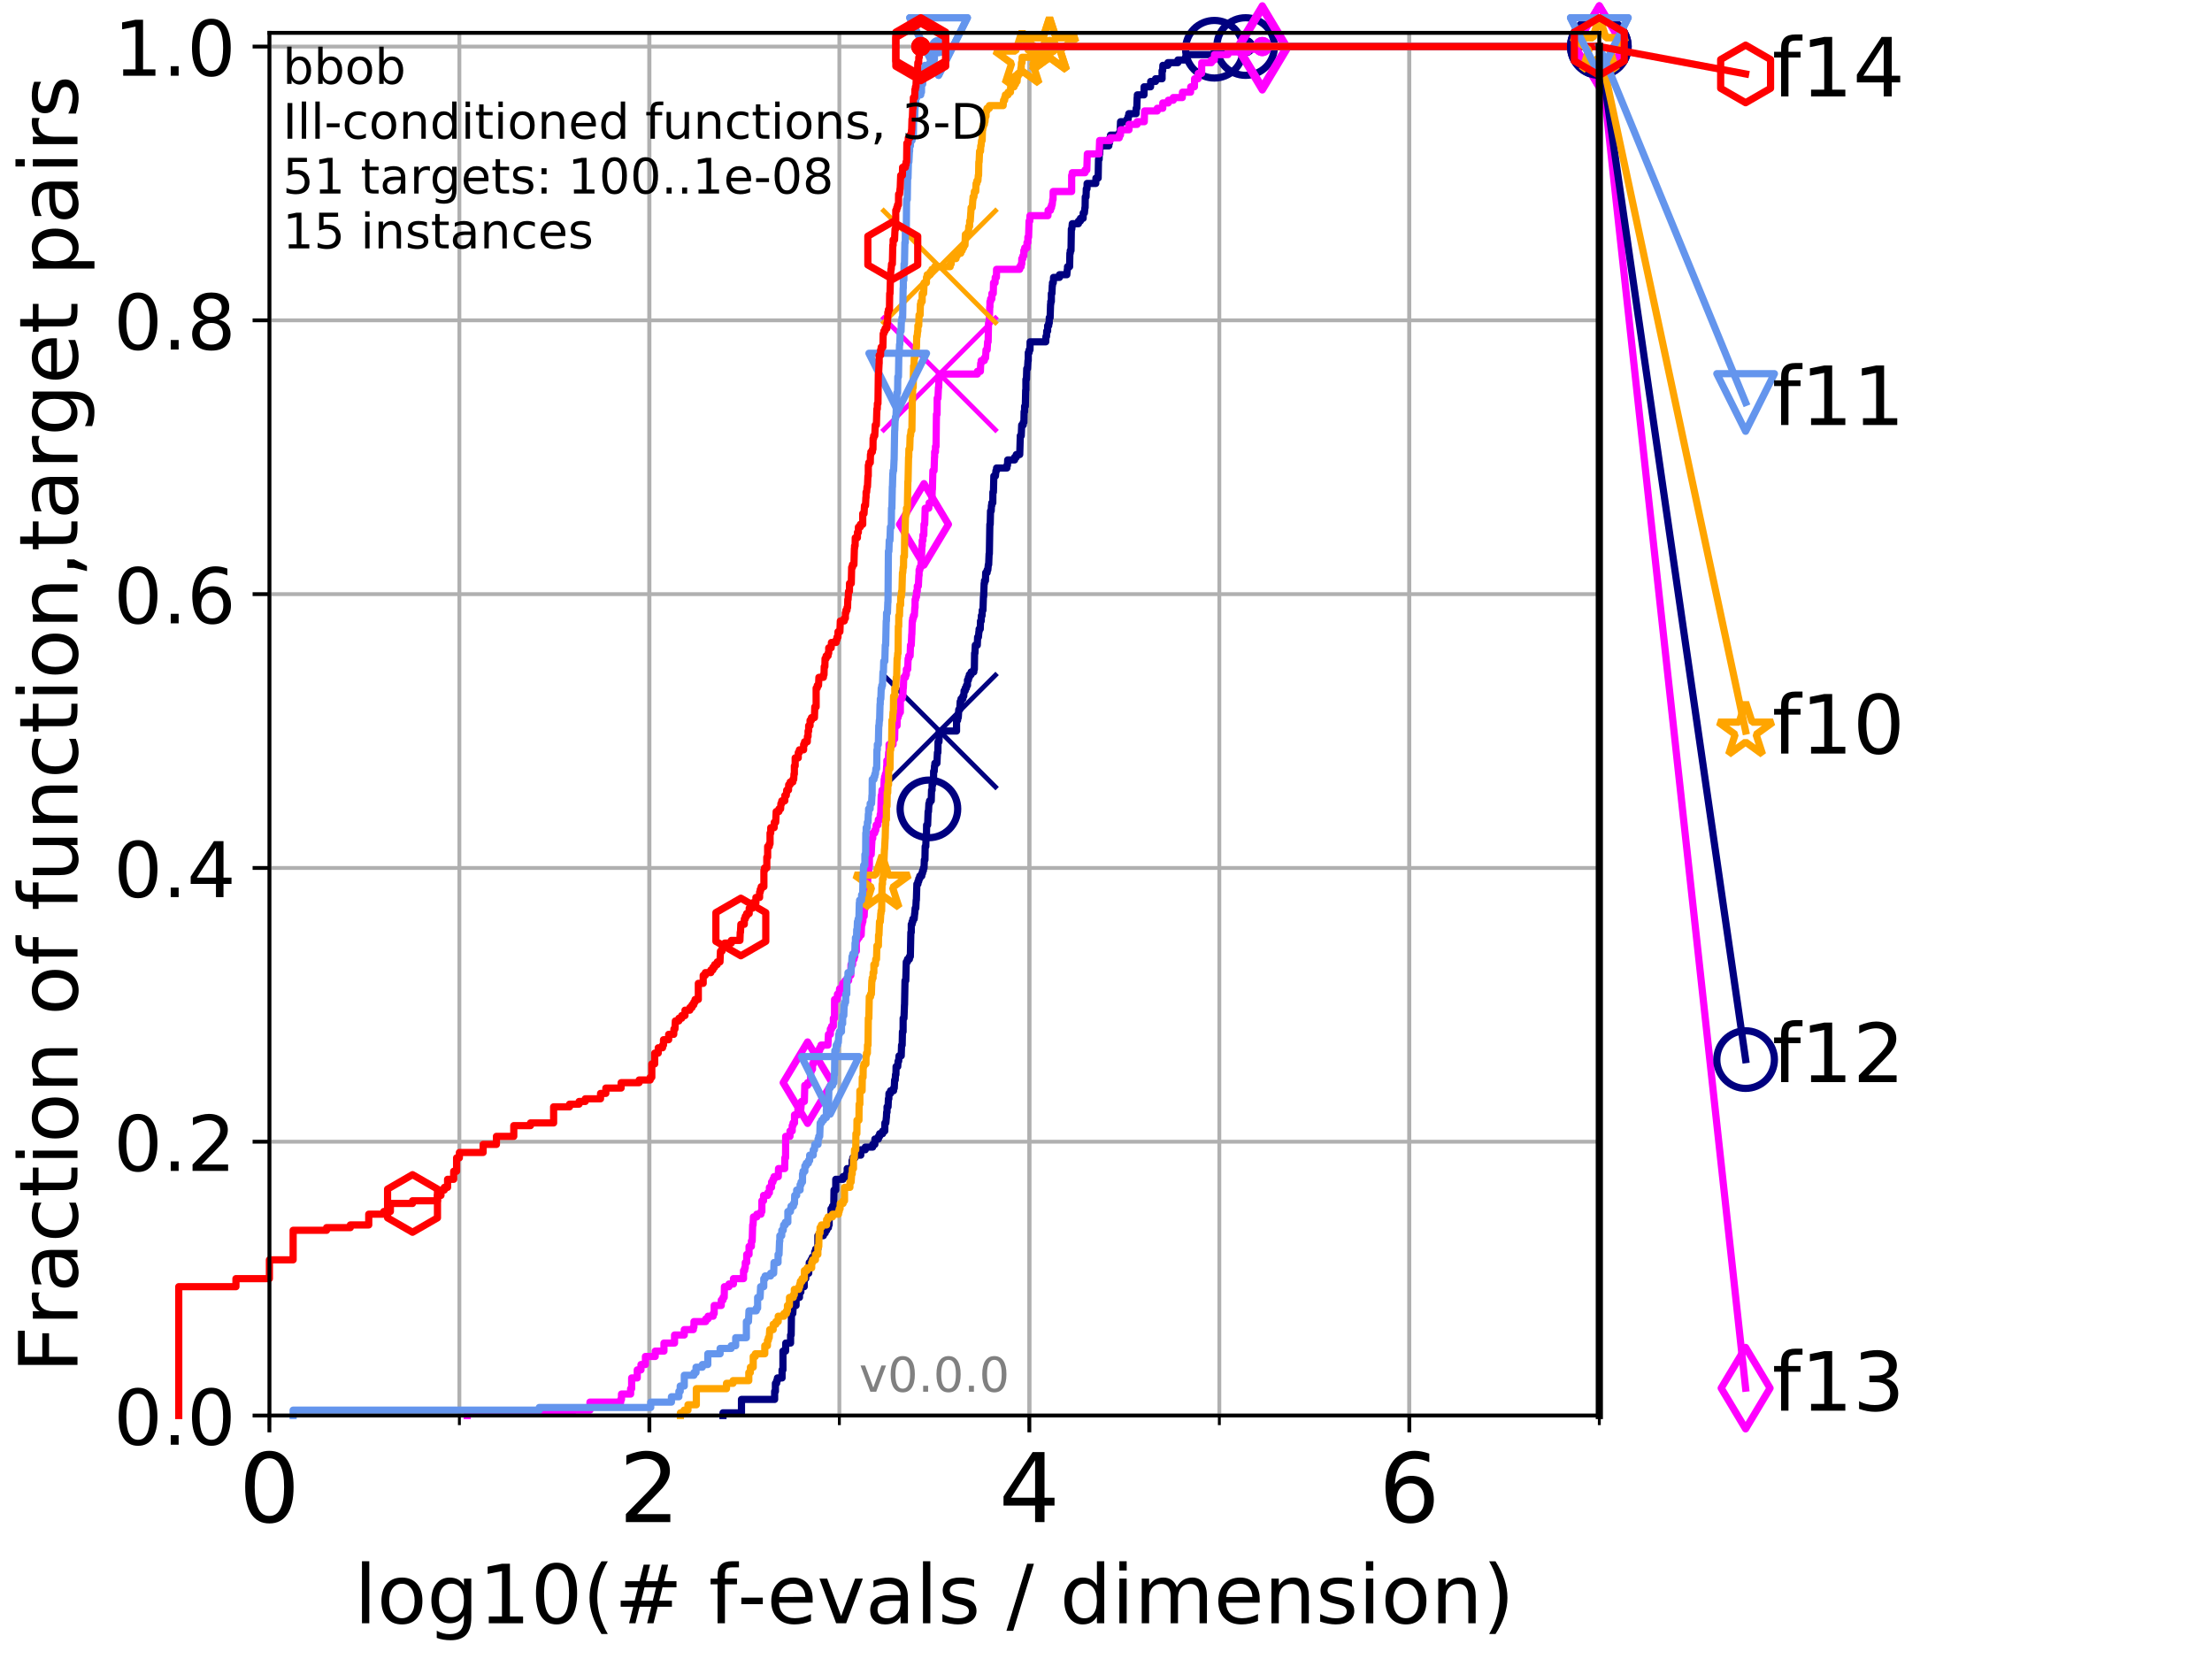 <?xml version="1.0" encoding="utf-8" standalone="no"?>
<!DOCTYPE svg PUBLIC "-//W3C//DTD SVG 1.1//EN"
  "http://www.w3.org/Graphics/SVG/1.1/DTD/svg11.dtd">
<!-- Created with matplotlib (http://matplotlib.org/) -->
<svg height="345.6pt" version="1.1" viewBox="0 0 460.8 345.6" width="460.8pt" xmlns="http://www.w3.org/2000/svg" xmlns:xlink="http://www.w3.org/1999/xlink">
 <defs>
  <style type="text/css">
*{stroke-linecap:butt;stroke-linejoin:round;}
  </style>
 </defs>
 <g id="figure_1">
  <g id="patch_1">
   <path d="M 0 345.6 
L 460.8 345.6 
L 460.8 0 
L 0 0 
z
" style="fill:#ffffff;"/>
  </g>
  <g id="axes_1">
   <g id="patch_2">
    <path d="M 56.12 294.88 
L 333.168 294.88 
L 333.168 6.845 
L 56.12 6.845 
z
" style="fill:#ffffff;"/>
   </g>
   <g id="matplotlib.axis_1">
    <g id="xtick_1">
     <g id="line2d_1">
      <path clip-path="url(#pb829d8ff14)" d="M 56.12 294.88 
L 56.12 6.845 
" style="fill:none;stroke:#b0b0b0;stroke-linecap:square;stroke-width:0.8;"/>
     </g>
     <g id="line2d_2">
      <defs>
       <path d="M 0 0 
L 0 3.5 
" id="mea3c430e23" style="stroke:#000000;stroke-width:0.8;"/>
      </defs>
      <g>
       <use style="stroke:#000000;stroke-width:0.8;" x="56.12" xlink:href="#mea3c430e23" y="294.88"/>
      </g>
     </g>
     <g id="text_1">
      <!-- 0 -->
      <defs>
       <path d="M 31.781 66.406 
Q 24.172 66.406 20.328 58.906 
Q 16.5 51.422 16.5 36.375 
Q 16.5 21.391 20.328 13.891 
Q 24.172 6.391 31.781 6.391 
Q 39.453 6.391 43.281 13.891 
Q 47.125 21.391 47.125 36.375 
Q 47.125 51.422 43.281 58.906 
Q 39.453 66.406 31.781 66.406 
z
M 31.781 74.219 
Q 44.047 74.219 50.516 64.516 
Q 56.984 54.828 56.984 36.375 
Q 56.984 17.969 50.516 8.266 
Q 44.047 -1.422 31.781 -1.422 
Q 19.531 -1.422 13.062 8.266 
Q 6.594 17.969 6.594 36.375 
Q 6.594 54.828 13.062 64.516 
Q 19.531 74.219 31.781 74.219 
z
" id="DejaVuSans-30"/>
      </defs>
      <g transform="translate(49.758 317.077)scale(0.2 -0.2)">
       <use xlink:href="#DejaVuSans-30"/>
      </g>
     </g>
    </g>
    <g id="xtick_2">
     <g id="line2d_3">
      <path clip-path="url(#pb829d8ff14)" d="M 135.277 294.88 
L 135.277 6.845 
" style="fill:none;stroke:#b0b0b0;stroke-linecap:square;stroke-width:0.8;"/>
     </g>
     <g id="line2d_4">
      <g>
       <use style="stroke:#000000;stroke-width:0.8;" x="135.277" xlink:href="#mea3c430e23" y="294.88"/>
      </g>
     </g>
     <g id="text_2">
      <!-- 2 -->
      <defs>
       <path d="M 19.188 8.297 
L 53.609 8.297 
L 53.609 0 
L 7.328 0 
L 7.328 8.297 
Q 12.938 14.109 22.625 23.891 
Q 32.328 33.688 34.812 36.531 
Q 39.547 41.844 41.422 45.531 
Q 43.312 49.219 43.312 52.781 
Q 43.312 58.594 39.234 62.25 
Q 35.156 65.922 28.609 65.922 
Q 23.969 65.922 18.812 64.312 
Q 13.672 62.703 7.812 59.422 
L 7.812 69.391 
Q 13.766 71.781 18.938 73 
Q 24.125 74.219 28.422 74.219 
Q 39.75 74.219 46.484 68.547 
Q 53.219 62.891 53.219 53.422 
Q 53.219 48.922 51.531 44.891 
Q 49.859 40.875 45.406 35.406 
Q 44.188 33.984 37.641 27.219 
Q 31.109 20.453 19.188 8.297 
z
" id="DejaVuSans-32"/>
      </defs>
      <g transform="translate(128.914 317.077)scale(0.2 -0.2)">
       <use xlink:href="#DejaVuSans-32"/>
      </g>
     </g>
    </g>
    <g id="xtick_3">
     <g id="line2d_5">
      <path clip-path="url(#pb829d8ff14)" d="M 214.433 294.88 
L 214.433 6.845 
" style="fill:none;stroke:#b0b0b0;stroke-linecap:square;stroke-width:0.8;"/>
     </g>
     <g id="line2d_6">
      <g>
       <use style="stroke:#000000;stroke-width:0.8;" x="214.433" xlink:href="#mea3c430e23" y="294.88"/>
      </g>
     </g>
     <g id="text_3">
      <!-- 4 -->
      <defs>
       <path d="M 37.797 64.312 
L 12.891 25.391 
L 37.797 25.391 
z
M 35.203 72.906 
L 47.609 72.906 
L 47.609 25.391 
L 58.016 25.391 
L 58.016 17.188 
L 47.609 17.188 
L 47.609 0 
L 37.797 0 
L 37.797 17.188 
L 4.891 17.188 
L 4.891 26.703 
z
" id="DejaVuSans-34"/>
      </defs>
      <g transform="translate(208.071 317.077)scale(0.2 -0.2)">
       <use xlink:href="#DejaVuSans-34"/>
      </g>
     </g>
    </g>
    <g id="xtick_4">
     <g id="line2d_7">
      <path clip-path="url(#pb829d8ff14)" d="M 293.59 294.88 
L 293.59 6.845 
" style="fill:none;stroke:#b0b0b0;stroke-linecap:square;stroke-width:0.8;"/>
     </g>
     <g id="line2d_8">
      <g>
       <use style="stroke:#000000;stroke-width:0.8;" x="293.59" xlink:href="#mea3c430e23" y="294.88"/>
      </g>
     </g>
     <g id="text_4">
      <!-- 6 -->
      <defs>
       <path d="M 33.016 40.375 
Q 26.375 40.375 22.484 35.828 
Q 18.609 31.297 18.609 23.391 
Q 18.609 15.531 22.484 10.953 
Q 26.375 6.391 33.016 6.391 
Q 39.656 6.391 43.531 10.953 
Q 47.406 15.531 47.406 23.391 
Q 47.406 31.297 43.531 35.828 
Q 39.656 40.375 33.016 40.375 
z
M 52.594 71.297 
L 52.594 62.312 
Q 48.875 64.062 45.094 64.984 
Q 41.312 65.922 37.594 65.922 
Q 27.828 65.922 22.672 59.328 
Q 17.531 52.734 16.797 39.406 
Q 19.672 43.656 24.016 45.922 
Q 28.375 48.188 33.594 48.188 
Q 44.578 48.188 50.953 41.516 
Q 57.328 34.859 57.328 23.391 
Q 57.328 12.156 50.688 5.359 
Q 44.047 -1.422 33.016 -1.422 
Q 20.359 -1.422 13.672 8.266 
Q 6.984 17.969 6.984 36.375 
Q 6.984 53.656 15.188 63.938 
Q 23.391 74.219 37.203 74.219 
Q 40.922 74.219 44.703 73.484 
Q 48.484 72.75 52.594 71.297 
z
" id="DejaVuSans-36"/>
      </defs>
      <g transform="translate(287.227 317.077)scale(0.2 -0.2)">
       <use xlink:href="#DejaVuSans-36"/>
      </g>
     </g>
    </g>
    <g id="xtick_5">
     <g id="line2d_9">
      <path clip-path="url(#pb829d8ff14)" d="M 56.12 294.88 
L 56.12 6.845 
" style="fill:none;stroke:#b0b0b0;stroke-linecap:square;stroke-width:0.8;"/>
     </g>
     <g id="line2d_10">
      <defs>
       <path d="M 0 0 
L 0 2 
" id="m8a95e7bdc1" style="stroke:#000000;stroke-width:0.6;"/>
      </defs>
      <g>
       <use style="stroke:#000000;stroke-width:0.6;" x="56.12" xlink:href="#m8a95e7bdc1" y="294.88"/>
      </g>
     </g>
    </g>
    <g id="xtick_6">
     <g id="line2d_11">
      <path clip-path="url(#pb829d8ff14)" d="M 95.698 294.88 
L 95.698 6.845 
" style="fill:none;stroke:#b0b0b0;stroke-linecap:square;stroke-width:0.8;"/>
     </g>
     <g id="line2d_12">
      <g>
       <use style="stroke:#000000;stroke-width:0.6;" x="95.698" xlink:href="#m8a95e7bdc1" y="294.88"/>
      </g>
     </g>
    </g>
    <g id="xtick_7">
     <g id="line2d_13">
      <path clip-path="url(#pb829d8ff14)" d="M 135.277 294.88 
L 135.277 6.845 
" style="fill:none;stroke:#b0b0b0;stroke-linecap:square;stroke-width:0.8;"/>
     </g>
     <g id="line2d_14">
      <g>
       <use style="stroke:#000000;stroke-width:0.6;" x="135.277" xlink:href="#m8a95e7bdc1" y="294.88"/>
      </g>
     </g>
    </g>
    <g id="xtick_8">
     <g id="line2d_15">
      <path clip-path="url(#pb829d8ff14)" d="M 174.855 294.88 
L 174.855 6.845 
" style="fill:none;stroke:#b0b0b0;stroke-linecap:square;stroke-width:0.8;"/>
     </g>
     <g id="line2d_16">
      <g>
       <use style="stroke:#000000;stroke-width:0.6;" x="174.855" xlink:href="#m8a95e7bdc1" y="294.88"/>
      </g>
     </g>
    </g>
    <g id="xtick_9">
     <g id="line2d_17">
      <path clip-path="url(#pb829d8ff14)" d="M 214.433 294.88 
L 214.433 6.845 
" style="fill:none;stroke:#b0b0b0;stroke-linecap:square;stroke-width:0.8;"/>
     </g>
     <g id="line2d_18">
      <g>
       <use style="stroke:#000000;stroke-width:0.6;" x="214.433" xlink:href="#m8a95e7bdc1" y="294.88"/>
      </g>
     </g>
    </g>
    <g id="xtick_10">
     <g id="line2d_19">
      <path clip-path="url(#pb829d8ff14)" d="M 254.011 294.88 
L 254.011 6.845 
" style="fill:none;stroke:#b0b0b0;stroke-linecap:square;stroke-width:0.8;"/>
     </g>
     <g id="line2d_20">
      <g>
       <use style="stroke:#000000;stroke-width:0.6;" x="254.011" xlink:href="#m8a95e7bdc1" y="294.88"/>
      </g>
     </g>
    </g>
    <g id="xtick_11">
     <g id="line2d_21">
      <path clip-path="url(#pb829d8ff14)" d="M 293.59 294.88 
L 293.59 6.845 
" style="fill:none;stroke:#b0b0b0;stroke-linecap:square;stroke-width:0.8;"/>
     </g>
     <g id="line2d_22">
      <g>
       <use style="stroke:#000000;stroke-width:0.6;" x="293.59" xlink:href="#m8a95e7bdc1" y="294.88"/>
      </g>
     </g>
    </g>
    <g id="xtick_12">
     <g id="line2d_23">
      <path clip-path="url(#pb829d8ff14)" d="M 333.168 294.88 
L 333.168 6.845 
" style="fill:none;stroke:#b0b0b0;stroke-linecap:square;stroke-width:0.8;"/>
     </g>
     <g id="line2d_24">
      <g>
       <use style="stroke:#000000;stroke-width:0.6;" x="333.168" xlink:href="#m8a95e7bdc1" y="294.88"/>
      </g>
     </g>
    </g>
    <g id="text_5">
     <!-- log10(# f-evals / dimension) -->
     <defs>
      <path d="M 9.422 75.984 
L 18.406 75.984 
L 18.406 0 
L 9.422 0 
z
" id="DejaVuSans-6c"/>
      <path d="M 30.609 48.391 
Q 23.391 48.391 19.188 42.75 
Q 14.984 37.109 14.984 27.297 
Q 14.984 17.484 19.156 11.844 
Q 23.344 6.203 30.609 6.203 
Q 37.797 6.203 41.984 11.859 
Q 46.188 17.531 46.188 27.297 
Q 46.188 37.016 41.984 42.703 
Q 37.797 48.391 30.609 48.391 
z
M 30.609 56 
Q 42.328 56 49.016 48.375 
Q 55.719 40.766 55.719 27.297 
Q 55.719 13.875 49.016 6.219 
Q 42.328 -1.422 30.609 -1.422 
Q 18.844 -1.422 12.172 6.219 
Q 5.516 13.875 5.516 27.297 
Q 5.516 40.766 12.172 48.375 
Q 18.844 56 30.609 56 
z
" id="DejaVuSans-6f"/>
      <path d="M 45.406 27.984 
Q 45.406 37.75 41.375 43.109 
Q 37.359 48.484 30.078 48.484 
Q 22.859 48.484 18.828 43.109 
Q 14.797 37.75 14.797 27.984 
Q 14.797 18.266 18.828 12.891 
Q 22.859 7.516 30.078 7.516 
Q 37.359 7.516 41.375 12.891 
Q 45.406 18.266 45.406 27.984 
z
M 54.391 6.781 
Q 54.391 -7.172 48.188 -13.984 
Q 42 -20.797 29.203 -20.797 
Q 24.469 -20.797 20.266 -20.094 
Q 16.062 -19.391 12.109 -17.922 
L 12.109 -9.188 
Q 16.062 -11.328 19.922 -12.344 
Q 23.781 -13.375 27.781 -13.375 
Q 36.625 -13.375 41.016 -8.766 
Q 45.406 -4.156 45.406 5.172 
L 45.406 9.625 
Q 42.625 4.781 38.281 2.391 
Q 33.938 0 27.875 0 
Q 17.828 0 11.672 7.656 
Q 5.516 15.328 5.516 27.984 
Q 5.516 40.672 11.672 48.328 
Q 17.828 56 27.875 56 
Q 33.938 56 38.281 53.609 
Q 42.625 51.219 45.406 46.391 
L 45.406 54.688 
L 54.391 54.688 
z
" id="DejaVuSans-67"/>
      <path d="M 12.406 8.297 
L 28.516 8.297 
L 28.516 63.922 
L 10.984 60.406 
L 10.984 69.391 
L 28.422 72.906 
L 38.281 72.906 
L 38.281 8.297 
L 54.391 8.297 
L 54.391 0 
L 12.406 0 
z
" id="DejaVuSans-31"/>
      <path d="M 31 75.875 
Q 24.469 64.656 21.281 53.656 
Q 18.109 42.672 18.109 31.391 
Q 18.109 20.125 21.312 9.062 
Q 24.516 -2 31 -13.188 
L 23.188 -13.188 
Q 15.875 -1.703 12.234 9.375 
Q 8.594 20.453 8.594 31.391 
Q 8.594 42.281 12.203 53.312 
Q 15.828 64.359 23.188 75.875 
z
" id="DejaVuSans-28"/>
      <path d="M 51.125 44 
L 36.922 44 
L 32.812 27.688 
L 47.125 27.688 
z
M 43.797 71.781 
L 38.719 51.516 
L 52.984 51.516 
L 58.109 71.781 
L 65.922 71.781 
L 60.891 51.516 
L 76.125 51.516 
L 76.125 44 
L 58.984 44 
L 54.984 27.688 
L 70.516 27.688 
L 70.516 20.219 
L 53.078 20.219 
L 48 0 
L 40.188 0 
L 45.219 20.219 
L 30.906 20.219 
L 25.875 0 
L 18.016 0 
L 23.094 20.219 
L 7.719 20.219 
L 7.719 27.688 
L 24.906 27.688 
L 29 44 
L 13.281 44 
L 13.281 51.516 
L 30.906 51.516 
L 35.891 71.781 
z
" id="DejaVuSans-23"/>
      <path id="DejaVuSans-20"/>
      <path d="M 37.109 75.984 
L 37.109 68.5 
L 28.516 68.5 
Q 23.688 68.5 21.797 66.547 
Q 19.922 64.594 19.922 59.516 
L 19.922 54.688 
L 34.719 54.688 
L 34.719 47.703 
L 19.922 47.703 
L 19.922 0 
L 10.891 0 
L 10.891 47.703 
L 2.297 47.703 
L 2.297 54.688 
L 10.891 54.688 
L 10.891 58.5 
Q 10.891 67.625 15.141 71.797 
Q 19.391 75.984 28.609 75.984 
z
" id="DejaVuSans-66"/>
      <path d="M 4.891 31.391 
L 31.203 31.391 
L 31.203 23.391 
L 4.891 23.391 
z
" id="DejaVuSans-2d"/>
      <path d="M 56.203 29.594 
L 56.203 25.203 
L 14.891 25.203 
Q 15.484 15.922 20.484 11.062 
Q 25.484 6.203 34.422 6.203 
Q 39.594 6.203 44.453 7.469 
Q 49.312 8.734 54.109 11.281 
L 54.109 2.781 
Q 49.266 0.734 44.188 -0.344 
Q 39.109 -1.422 33.891 -1.422 
Q 20.797 -1.422 13.156 6.188 
Q 5.516 13.812 5.516 26.812 
Q 5.516 40.234 12.766 48.109 
Q 20.016 56 32.328 56 
Q 43.359 56 49.781 48.891 
Q 56.203 41.797 56.203 29.594 
z
M 47.219 32.234 
Q 47.125 39.594 43.094 43.984 
Q 39.062 48.391 32.422 48.391 
Q 24.906 48.391 20.391 44.141 
Q 15.875 39.891 15.188 32.172 
z
" id="DejaVuSans-65"/>
      <path d="M 2.984 54.688 
L 12.5 54.688 
L 29.594 8.797 
L 46.688 54.688 
L 56.203 54.688 
L 35.688 0 
L 23.484 0 
z
" id="DejaVuSans-76"/>
      <path d="M 34.281 27.484 
Q 23.391 27.484 19.188 25 
Q 14.984 22.516 14.984 16.5 
Q 14.984 11.719 18.141 8.906 
Q 21.297 6.109 26.703 6.109 
Q 34.188 6.109 38.703 11.406 
Q 43.219 16.703 43.219 25.484 
L 43.219 27.484 
z
M 52.203 31.203 
L 52.203 0 
L 43.219 0 
L 43.219 8.297 
Q 40.141 3.328 35.547 0.953 
Q 30.953 -1.422 24.312 -1.422 
Q 15.922 -1.422 10.953 3.297 
Q 6 8.016 6 15.922 
Q 6 25.141 12.172 29.828 
Q 18.359 34.516 30.609 34.516 
L 43.219 34.516 
L 43.219 35.406 
Q 43.219 41.609 39.141 45 
Q 35.062 48.391 27.688 48.391 
Q 23 48.391 18.547 47.266 
Q 14.109 46.141 10.016 43.891 
L 10.016 52.203 
Q 14.938 54.109 19.578 55.047 
Q 24.219 56 28.609 56 
Q 40.484 56 46.344 49.844 
Q 52.203 43.703 52.203 31.203 
z
" id="DejaVuSans-61"/>
      <path d="M 44.281 53.078 
L 44.281 44.578 
Q 40.484 46.531 36.375 47.5 
Q 32.281 48.484 27.875 48.484 
Q 21.188 48.484 17.844 46.438 
Q 14.5 44.391 14.5 40.281 
Q 14.5 37.156 16.891 35.375 
Q 19.281 33.594 26.516 31.984 
L 29.594 31.297 
Q 39.156 29.25 43.188 25.516 
Q 47.219 21.781 47.219 15.094 
Q 47.219 7.469 41.188 3.016 
Q 35.156 -1.422 24.609 -1.422 
Q 20.219 -1.422 15.453 -0.562 
Q 10.688 0.297 5.422 2 
L 5.422 11.281 
Q 10.406 8.688 15.234 7.391 
Q 20.062 6.109 24.812 6.109 
Q 31.156 6.109 34.562 8.281 
Q 37.984 10.453 37.984 14.406 
Q 37.984 18.062 35.516 20.016 
Q 33.062 21.969 24.703 23.781 
L 21.578 24.516 
Q 13.234 26.266 9.516 29.906 
Q 5.812 33.547 5.812 39.891 
Q 5.812 47.609 11.281 51.797 
Q 16.75 56 26.812 56 
Q 31.781 56 36.172 55.266 
Q 40.578 54.547 44.281 53.078 
z
" id="DejaVuSans-73"/>
      <path d="M 25.391 72.906 
L 33.688 72.906 
L 8.297 -9.281 
L 0 -9.281 
z
" id="DejaVuSans-2f"/>
      <path d="M 45.406 46.391 
L 45.406 75.984 
L 54.391 75.984 
L 54.391 0 
L 45.406 0 
L 45.406 8.203 
Q 42.578 3.328 38.25 0.953 
Q 33.938 -1.422 27.875 -1.422 
Q 17.969 -1.422 11.734 6.484 
Q 5.516 14.406 5.516 27.297 
Q 5.516 40.188 11.734 48.094 
Q 17.969 56 27.875 56 
Q 33.938 56 38.25 53.625 
Q 42.578 51.266 45.406 46.391 
z
M 14.797 27.297 
Q 14.797 17.391 18.875 11.75 
Q 22.953 6.109 30.078 6.109 
Q 37.203 6.109 41.297 11.75 
Q 45.406 17.391 45.406 27.297 
Q 45.406 37.203 41.297 42.844 
Q 37.203 48.484 30.078 48.484 
Q 22.953 48.484 18.875 42.844 
Q 14.797 37.203 14.797 27.297 
z
" id="DejaVuSans-64"/>
      <path d="M 9.422 54.688 
L 18.406 54.688 
L 18.406 0 
L 9.422 0 
z
M 9.422 75.984 
L 18.406 75.984 
L 18.406 64.594 
L 9.422 64.594 
z
" id="DejaVuSans-69"/>
      <path d="M 52 44.188 
Q 55.375 50.25 60.062 53.125 
Q 64.75 56 71.094 56 
Q 79.641 56 84.281 50.016 
Q 88.922 44.047 88.922 33.016 
L 88.922 0 
L 79.891 0 
L 79.891 32.719 
Q 79.891 40.578 77.094 44.375 
Q 74.312 48.188 68.609 48.188 
Q 61.625 48.188 57.562 43.547 
Q 53.516 38.922 53.516 30.906 
L 53.516 0 
L 44.484 0 
L 44.484 32.719 
Q 44.484 40.625 41.703 44.406 
Q 38.922 48.188 33.109 48.188 
Q 26.219 48.188 22.156 43.531 
Q 18.109 38.875 18.109 30.906 
L 18.109 0 
L 9.078 0 
L 9.078 54.688 
L 18.109 54.688 
L 18.109 46.188 
Q 21.188 51.219 25.484 53.609 
Q 29.781 56 35.688 56 
Q 41.656 56 45.828 52.969 
Q 50 49.953 52 44.188 
z
" id="DejaVuSans-6d"/>
      <path d="M 54.891 33.016 
L 54.891 0 
L 45.906 0 
L 45.906 32.719 
Q 45.906 40.484 42.875 44.328 
Q 39.844 48.188 33.797 48.188 
Q 26.516 48.188 22.312 43.547 
Q 18.109 38.922 18.109 30.906 
L 18.109 0 
L 9.078 0 
L 9.078 54.688 
L 18.109 54.688 
L 18.109 46.188 
Q 21.344 51.125 25.703 53.562 
Q 30.078 56 35.797 56 
Q 45.219 56 50.047 50.172 
Q 54.891 44.344 54.891 33.016 
z
" id="DejaVuSans-6e"/>
      <path d="M 8.016 75.875 
L 15.828 75.875 
Q 23.141 64.359 26.781 53.312 
Q 30.422 42.281 30.422 31.391 
Q 30.422 20.453 26.781 9.375 
Q 23.141 -1.703 15.828 -13.188 
L 8.016 -13.188 
Q 14.5 -2 17.703 9.062 
Q 20.906 20.125 20.906 31.391 
Q 20.906 42.672 17.703 53.656 
Q 14.5 64.656 8.016 75.875 
z
" id="DejaVuSans-29"/>
     </defs>
     <g transform="translate(73.803 338.154)scale(0.17 -0.17)">
      <use xlink:href="#DejaVuSans-6c"/>
      <use x="27.783" xlink:href="#DejaVuSans-6f"/>
      <use x="88.965" xlink:href="#DejaVuSans-67"/>
      <use x="152.441" xlink:href="#DejaVuSans-31"/>
      <use x="216.064" xlink:href="#DejaVuSans-30"/>
      <use x="279.688" xlink:href="#DejaVuSans-28"/>
      <use x="318.701" xlink:href="#DejaVuSans-23"/>
      <use x="402.49" xlink:href="#DejaVuSans-20"/>
      <use x="434.277" xlink:href="#DejaVuSans-66"/>
      <use x="469.404" xlink:href="#DejaVuSans-2d"/>
      <use x="505.488" xlink:href="#DejaVuSans-65"/>
      <use x="567.012" xlink:href="#DejaVuSans-76"/>
      <use x="626.191" xlink:href="#DejaVuSans-61"/>
      <use x="687.471" xlink:href="#DejaVuSans-6c"/>
      <use x="715.254" xlink:href="#DejaVuSans-73"/>
      <use x="767.354" xlink:href="#DejaVuSans-20"/>
      <use x="799.141" xlink:href="#DejaVuSans-2f"/>
      <use x="832.832" xlink:href="#DejaVuSans-20"/>
      <use x="864.619" xlink:href="#DejaVuSans-64"/>
      <use x="928.096" xlink:href="#DejaVuSans-69"/>
      <use x="955.879" xlink:href="#DejaVuSans-6d"/>
      <use x="1053.291" xlink:href="#DejaVuSans-65"/>
      <use x="1114.814" xlink:href="#DejaVuSans-6e"/>
      <use x="1178.193" xlink:href="#DejaVuSans-73"/>
      <use x="1230.293" xlink:href="#DejaVuSans-69"/>
      <use x="1258.076" xlink:href="#DejaVuSans-6f"/>
      <use x="1319.258" xlink:href="#DejaVuSans-6e"/>
      <use x="1382.637" xlink:href="#DejaVuSans-29"/>
     </g>
    </g>
   </g>
   <g id="matplotlib.axis_2">
    <g id="ytick_1">
     <g id="line2d_25">
      <path clip-path="url(#pb829d8ff14)" d="M 56.12 294.88 
L 333.168 294.88 
" style="fill:none;stroke:#b0b0b0;stroke-linecap:square;stroke-width:0.8;"/>
     </g>
     <g id="line2d_26">
      <defs>
       <path d="M 0 0 
L -3.5 0 
" id="m1c1c2f64ea" style="stroke:#000000;stroke-width:0.8;"/>
      </defs>
      <g>
       <use style="stroke:#000000;stroke-width:0.8;" x="56.12" xlink:href="#m1c1c2f64ea" y="294.88"/>
      </g>
     </g>
     <g id="text_6">
      <!-- 0.0 -->
      <defs>
       <path d="M 10.688 12.406 
L 21 12.406 
L 21 0 
L 10.688 0 
z
" id="DejaVuSans-2e"/>
      </defs>
      <g transform="translate(23.675 300.959)scale(0.16 -0.16)">
       <use xlink:href="#DejaVuSans-30"/>
       <use x="63.623" xlink:href="#DejaVuSans-2e"/>
       <use x="95.41" xlink:href="#DejaVuSans-30"/>
      </g>
     </g>
    </g>
    <g id="ytick_2">
     <g id="line2d_27">
      <path clip-path="url(#pb829d8ff14)" d="M 56.12 237.843 
L 333.168 237.843 
" style="fill:none;stroke:#b0b0b0;stroke-linecap:square;stroke-width:0.8;"/>
     </g>
     <g id="line2d_28">
      <g>
       <use style="stroke:#000000;stroke-width:0.8;" x="56.12" xlink:href="#m1c1c2f64ea" y="237.843"/>
      </g>
     </g>
     <g id="text_7">
      <!-- 0.2 -->
      <g transform="translate(23.675 243.922)scale(0.16 -0.16)">
       <use xlink:href="#DejaVuSans-30"/>
       <use x="63.623" xlink:href="#DejaVuSans-2e"/>
       <use x="95.41" xlink:href="#DejaVuSans-32"/>
      </g>
     </g>
    </g>
    <g id="ytick_3">
     <g id="line2d_29">
      <path clip-path="url(#pb829d8ff14)" d="M 56.12 180.807 
L 333.168 180.807 
" style="fill:none;stroke:#b0b0b0;stroke-linecap:square;stroke-width:0.8;"/>
     </g>
     <g id="line2d_30">
      <g>
       <use style="stroke:#000000;stroke-width:0.8;" x="56.12" xlink:href="#m1c1c2f64ea" y="180.807"/>
      </g>
     </g>
     <g id="text_8">
      <!-- 0.4 -->
      <g transform="translate(23.675 186.886)scale(0.16 -0.16)">
       <use xlink:href="#DejaVuSans-30"/>
       <use x="63.623" xlink:href="#DejaVuSans-2e"/>
       <use x="95.41" xlink:href="#DejaVuSans-34"/>
      </g>
     </g>
    </g>
    <g id="ytick_4">
     <g id="line2d_31">
      <path clip-path="url(#pb829d8ff14)" d="M 56.12 123.77 
L 333.168 123.77 
" style="fill:none;stroke:#b0b0b0;stroke-linecap:square;stroke-width:0.8;"/>
     </g>
     <g id="line2d_32">
      <g>
       <use style="stroke:#000000;stroke-width:0.8;" x="56.12" xlink:href="#m1c1c2f64ea" y="123.77"/>
      </g>
     </g>
     <g id="text_9">
      <!-- 0.6 -->
      <g transform="translate(23.675 129.849)scale(0.16 -0.16)">
       <use xlink:href="#DejaVuSans-30"/>
       <use x="63.623" xlink:href="#DejaVuSans-2e"/>
       <use x="95.41" xlink:href="#DejaVuSans-36"/>
      </g>
     </g>
    </g>
    <g id="ytick_5">
     <g id="line2d_33">
      <path clip-path="url(#pb829d8ff14)" d="M 56.12 66.734 
L 333.168 66.734 
" style="fill:none;stroke:#b0b0b0;stroke-linecap:square;stroke-width:0.8;"/>
     </g>
     <g id="line2d_34">
      <g>
       <use style="stroke:#000000;stroke-width:0.8;" x="56.12" xlink:href="#m1c1c2f64ea" y="66.734"/>
      </g>
     </g>
     <g id="text_10">
      <!-- 0.8 -->
      <defs>
       <path d="M 31.781 34.625 
Q 24.75 34.625 20.719 30.859 
Q 16.703 27.094 16.703 20.516 
Q 16.703 13.922 20.719 10.156 
Q 24.75 6.391 31.781 6.391 
Q 38.812 6.391 42.859 10.172 
Q 46.922 13.969 46.922 20.516 
Q 46.922 27.094 42.891 30.859 
Q 38.875 34.625 31.781 34.625 
z
M 21.922 38.812 
Q 15.578 40.375 12.031 44.719 
Q 8.5 49.078 8.5 55.328 
Q 8.5 64.062 14.719 69.141 
Q 20.953 74.219 31.781 74.219 
Q 42.672 74.219 48.875 69.141 
Q 55.078 64.062 55.078 55.328 
Q 55.078 49.078 51.531 44.719 
Q 48 40.375 41.703 38.812 
Q 48.828 37.156 52.797 32.312 
Q 56.781 27.484 56.781 20.516 
Q 56.781 9.906 50.312 4.234 
Q 43.844 -1.422 31.781 -1.422 
Q 19.734 -1.422 13.25 4.234 
Q 6.781 9.906 6.781 20.516 
Q 6.781 27.484 10.781 32.312 
Q 14.797 37.156 21.922 38.812 
z
M 18.312 54.391 
Q 18.312 48.734 21.844 45.562 
Q 25.391 42.391 31.781 42.391 
Q 38.141 42.391 41.719 45.562 
Q 45.312 48.734 45.312 54.391 
Q 45.312 60.062 41.719 63.234 
Q 38.141 66.406 31.781 66.406 
Q 25.391 66.406 21.844 63.234 
Q 18.312 60.062 18.312 54.391 
z
" id="DejaVuSans-38"/>
      </defs>
      <g transform="translate(23.675 72.812)scale(0.16 -0.16)">
       <use xlink:href="#DejaVuSans-30"/>
       <use x="63.623" xlink:href="#DejaVuSans-2e"/>
       <use x="95.41" xlink:href="#DejaVuSans-38"/>
      </g>
     </g>
    </g>
    <g id="ytick_6">
     <g id="line2d_35">
      <path clip-path="url(#pb829d8ff14)" d="M 56.12 9.697 
L 333.168 9.697 
" style="fill:none;stroke:#b0b0b0;stroke-linecap:square;stroke-width:0.8;"/>
     </g>
     <g id="line2d_36">
      <g>
       <use style="stroke:#000000;stroke-width:0.8;" x="56.12" xlink:href="#m1c1c2f64ea" y="9.697"/>
      </g>
     </g>
     <g id="text_11">
      <!-- 1.0 -->
      <g transform="translate(23.675 15.776)scale(0.16 -0.16)">
       <use xlink:href="#DejaVuSans-31"/>
       <use x="63.623" xlink:href="#DejaVuSans-2e"/>
       <use x="95.41" xlink:href="#DejaVuSans-30"/>
      </g>
     </g>
    </g>
    <g id="text_12">
     <!-- Fraction of function,target pairs -->
     <defs>
      <path d="M 9.812 72.906 
L 51.703 72.906 
L 51.703 64.594 
L 19.672 64.594 
L 19.672 43.109 
L 48.578 43.109 
L 48.578 34.812 
L 19.672 34.812 
L 19.672 0 
L 9.812 0 
z
" id="DejaVuSans-46"/>
      <path d="M 41.109 46.297 
Q 39.594 47.172 37.812 47.578 
Q 36.031 48 33.891 48 
Q 26.266 48 22.188 43.047 
Q 18.109 38.094 18.109 28.812 
L 18.109 0 
L 9.078 0 
L 9.078 54.688 
L 18.109 54.688 
L 18.109 46.188 
Q 20.953 51.172 25.484 53.578 
Q 30.031 56 36.531 56 
Q 37.453 56 38.578 55.875 
Q 39.703 55.766 41.062 55.516 
z
" id="DejaVuSans-72"/>
      <path d="M 48.781 52.594 
L 48.781 44.188 
Q 44.969 46.297 41.141 47.344 
Q 37.312 48.391 33.406 48.391 
Q 24.656 48.391 19.812 42.844 
Q 14.984 37.312 14.984 27.297 
Q 14.984 17.281 19.812 11.734 
Q 24.656 6.203 33.406 6.203 
Q 37.312 6.203 41.141 7.25 
Q 44.969 8.297 48.781 10.406 
L 48.781 2.094 
Q 45.016 0.344 40.984 -0.531 
Q 36.969 -1.422 32.422 -1.422 
Q 20.062 -1.422 12.781 6.344 
Q 5.516 14.109 5.516 27.297 
Q 5.516 40.672 12.859 48.328 
Q 20.219 56 33.016 56 
Q 37.156 56 41.109 55.141 
Q 45.062 54.297 48.781 52.594 
z
" id="DejaVuSans-63"/>
      <path d="M 18.312 70.219 
L 18.312 54.688 
L 36.812 54.688 
L 36.812 47.703 
L 18.312 47.703 
L 18.312 18.016 
Q 18.312 11.328 20.141 9.422 
Q 21.969 7.516 27.594 7.516 
L 36.812 7.516 
L 36.812 0 
L 27.594 0 
Q 17.188 0 13.234 3.875 
Q 9.281 7.766 9.281 18.016 
L 9.281 47.703 
L 2.688 47.703 
L 2.688 54.688 
L 9.281 54.688 
L 9.281 70.219 
z
" id="DejaVuSans-74"/>
      <path d="M 8.5 21.578 
L 8.5 54.688 
L 17.484 54.688 
L 17.484 21.922 
Q 17.484 14.156 20.5 10.266 
Q 23.531 6.391 29.594 6.391 
Q 36.859 6.391 41.078 11.031 
Q 45.312 15.672 45.312 23.688 
L 45.312 54.688 
L 54.297 54.688 
L 54.297 0 
L 45.312 0 
L 45.312 8.406 
Q 42.047 3.422 37.719 1 
Q 33.406 -1.422 27.688 -1.422 
Q 18.266 -1.422 13.375 4.438 
Q 8.5 10.297 8.5 21.578 
z
M 31.109 56 
z
" id="DejaVuSans-75"/>
      <path d="M 11.719 12.406 
L 22.016 12.406 
L 22.016 4 
L 14.016 -11.625 
L 7.719 -11.625 
L 11.719 4 
z
" id="DejaVuSans-2c"/>
      <path d="M 18.109 8.203 
L 18.109 -20.797 
L 9.078 -20.797 
L 9.078 54.688 
L 18.109 54.688 
L 18.109 46.391 
Q 20.953 51.266 25.266 53.625 
Q 29.594 56 35.594 56 
Q 45.562 56 51.781 48.094 
Q 58.016 40.188 58.016 27.297 
Q 58.016 14.406 51.781 6.484 
Q 45.562 -1.422 35.594 -1.422 
Q 29.594 -1.422 25.266 0.953 
Q 20.953 3.328 18.109 8.203 
z
M 48.688 27.297 
Q 48.688 37.203 44.609 42.844 
Q 40.531 48.484 33.406 48.484 
Q 26.266 48.484 22.188 42.844 
Q 18.109 37.203 18.109 27.297 
Q 18.109 17.391 22.188 11.75 
Q 26.266 6.109 33.406 6.109 
Q 40.531 6.109 44.609 11.75 
Q 48.688 17.391 48.688 27.297 
z
" id="DejaVuSans-70"/>
     </defs>
     <g transform="translate(16.14 286.002)rotate(-90)scale(0.17 -0.17)">
      <use xlink:href="#DejaVuSans-46"/>
      <use x="57.41" xlink:href="#DejaVuSans-72"/>
      <use x="98.523" xlink:href="#DejaVuSans-61"/>
      <use x="159.803" xlink:href="#DejaVuSans-63"/>
      <use x="214.783" xlink:href="#DejaVuSans-74"/>
      <use x="253.992" xlink:href="#DejaVuSans-69"/>
      <use x="281.775" xlink:href="#DejaVuSans-6f"/>
      <use x="342.957" xlink:href="#DejaVuSans-6e"/>
      <use x="406.336" xlink:href="#DejaVuSans-20"/>
      <use x="438.123" xlink:href="#DejaVuSans-6f"/>
      <use x="499.305" xlink:href="#DejaVuSans-66"/>
      <use x="534.51" xlink:href="#DejaVuSans-20"/>
      <use x="566.297" xlink:href="#DejaVuSans-66"/>
      <use x="601.502" xlink:href="#DejaVuSans-75"/>
      <use x="664.881" xlink:href="#DejaVuSans-6e"/>
      <use x="728.26" xlink:href="#DejaVuSans-63"/>
      <use x="783.24" xlink:href="#DejaVuSans-74"/>
      <use x="822.449" xlink:href="#DejaVuSans-69"/>
      <use x="850.232" xlink:href="#DejaVuSans-6f"/>
      <use x="911.414" xlink:href="#DejaVuSans-6e"/>
      <use x="974.793" xlink:href="#DejaVuSans-2c"/>
      <use x="1006.58" xlink:href="#DejaVuSans-74"/>
      <use x="1045.789" xlink:href="#DejaVuSans-61"/>
      <use x="1107.068" xlink:href="#DejaVuSans-72"/>
      <use x="1148.166" xlink:href="#DejaVuSans-67"/>
      <use x="1211.643" xlink:href="#DejaVuSans-65"/>
      <use x="1273.166" xlink:href="#DejaVuSans-74"/>
      <use x="1312.375" xlink:href="#DejaVuSans-20"/>
      <use x="1344.162" xlink:href="#DejaVuSans-70"/>
      <use x="1407.639" xlink:href="#DejaVuSans-61"/>
      <use x="1468.918" xlink:href="#DejaVuSans-69"/>
      <use x="1496.701" xlink:href="#DejaVuSans-72"/>
      <use x="1537.814" xlink:href="#DejaVuSans-73"/>
     </g>
    </g>
   </g>
   <g id="line2d_37">
    <defs>
     <path d="M 0 1.5 
C 0.398 1.5 0.779 1.342 1.061 1.061 
C 1.342 0.779 1.5 0.398 1.5 0 
C 1.5 -0.398 1.342 -0.779 1.061 -1.061 
C 0.779 -1.342 0.398 -1.5 0 -1.5 
C -0.398 -1.5 -0.779 -1.342 -1.061 -1.061 
C -1.342 -0.779 -1.5 -0.398 -1.5 0 
C -1.5 0.398 -1.342 0.779 -1.061 1.061 
C -0.779 1.342 -0.398 1.5 0 1.5 
z
" id="m5c6ad09d89" style="stroke:#000080;"/>
    </defs>
    <g>
     <use style="fill:#000080;stroke:#000080;" x="259.485" xlink:href="#m5c6ad09d89" y="9.697"/>
     <use style="fill:#000080;stroke:#000080;" x="259.485" xlink:href="#m5c6ad09d89" y="9.697"/>
    </g>
   </g>
   <g id="line2d_38">
    <path d="M 150.609 294.88 
L 150.609 294.321 
L 154.463 294.321 
L 154.463 291.525 
L 161.37 291.525 
L 161.37 289.847 
L 161.532 289.847 
L 161.532 288.17 
L 161.792 288.17 
L 161.792 287.611 
L 161.95 287.611 
L 161.95 287.051 
L 162.918 287.051 
L 162.918 285.374 
L 163.1 285.374 
L 163.1 281.46 
L 163.648 281.46 
L 163.692 279.782 
L 164.693 279.782 
L 164.693 278.105 
L 164.817 278.105 
L 164.878 273.631 
L 165.153 273.631 
L 165.253 271.954 
L 165.834 271.954 
L 165.834 270.276 
L 166.545 270.276 
L 166.545 269.158 
L 166.831 269.158 
L 166.831 268.039 
L 167.529 268.039 
L 167.538 266.362 
L 167.851 266.362 
L 167.92 265.243 
L 168.468 265.243 
L 168.518 264.125 
L 168.584 264.125 
L 168.584 263.007 
L 168.944 263.007 
L 168.944 262.447 
L 169.224 262.447 
L 169.224 261.888 
L 169.718 261.888 
L 169.718 260.77 
L 169.91 260.77 
L 169.91 260.211 
L 170.377 260.211 
L 170.377 257.415 
L 171.527 257.415 
L 171.527 256.856 
L 171.906 256.856 
L 171.906 256.296 
L 172.222 256.296 
L 172.222 255.737 
L 172.573 255.737 
L 172.573 255.178 
L 172.723 255.178 
L 172.742 253.501 
L 173.114 253.501 
L 173.114 251.823 
L 173.415 251.823 
L 173.415 251.264 
L 173.687 251.264 
L 173.742 247.909 
L 174.105 247.909 
L 174.105 245.672 
L 175.606 245.672 
L 175.606 245.113 
L 176.294 245.113 
L 176.294 244.554 
L 176.483 244.554 
L 176.483 243.435 
L 177.504 243.435 
L 177.504 241.758 
L 177.651 241.758 
L 177.651 241.199 
L 178.112 241.199 
L 178.112 240.639 
L 179.316 240.639 
L 179.316 239.521 
L 180.258 239.521 
L 180.258 238.962 
L 181.794 238.962 
L 181.794 238.403 
L 182.251 238.403 
L 182.251 237.284 
L 182.987 237.284 
L 182.987 236.725 
L 183.249 236.725 
L 183.249 236.166 
L 183.871 236.166 
L 183.871 235.607 
L 184.316 235.607 
L 184.339 233.929 
L 184.536 233.929 
L 184.64 232.811 
L 184.656 232.811 
L 184.705 231.692 
L 184.789 231.692 
L 184.789 230.574 
L 184.999 230.574 
L 185.072 228.896 
L 185.161 228.896 
L 185.186 227.778 
L 185.519 227.778 
L 185.519 227.219 
L 186.148 227.219 
L 186.148 226.66 
L 186.29 226.66 
L 186.366 224.982 
L 186.492 224.982 
L 186.547 223.864 
L 186.64 223.864 
L 186.671 222.186 
L 187.014 222.186 
L 187.081 221.068 
L 187.21 221.068 
L 187.283 219.95 
L 187.741 219.95 
L 187.811 217.713 
L 187.937 217.713 
L 187.996 214.917 
L 188.129 214.917 
L 188.142 212.121 
L 188.311 212.121 
L 188.42 209.325 
L 188.433 209.325 
L 188.529 204.292 
L 188.689 204.292 
L 188.796 200.378 
L 189.041 200.378 
L 189.041 199.819 
L 189.448 199.819 
L 189.448 199.26 
L 189.641 199.26 
L 189.747 194.227 
L 189.834 194.227 
L 189.834 192.55 
L 190.008 192.55 
L 190.008 191.99 
L 190.171 191.99 
L 190.171 191.431 
L 190.439 191.431 
L 190.54 190.313 
L 190.563 190.313 
L 190.644 189.195 
L 190.78 189.195 
L 190.857 187.517 
L 190.896 187.517 
L 191.001 184.162 
L 191.221 184.162 
L 191.221 183.603 
L 191.391 183.603 
L 191.391 183.044 
L 191.604 183.044 
L 191.604 182.484 
L 192.019 182.484 
L 192.019 181.925 
L 192.184 181.925 
L 192.184 181.366 
L 192.363 181.366 
L 192.363 180.807 
L 192.495 180.807 
L 192.559 179.129 
L 192.681 179.129 
L 192.728 176.333 
L 192.865 176.333 
L 192.913 174.097 
L 192.997 174.097 
L 193.031 171.86 
L 193.244 171.86 
L 193.342 169.064 
L 193.422 169.064 
L 193.506 167.386 
L 193.641 167.386 
L 193.641 166.827 
L 193.994 166.827 
L 194.06 164.591 
L 194.172 164.591 
L 194.172 163.472 
L 194.311 163.472 
L 194.317 162.354 
L 194.477 162.354 
L 194.488 160.676 
L 194.612 160.676 
L 194.677 159.558 
L 194.749 159.558 
L 194.749 158.999 
L 195.179 158.999 
L 195.281 156.762 
L 195.378 156.762 
L 195.411 154.525 
L 195.608 154.525 
L 195.669 152.289 
L 199.265 152.289 
L 199.265 150.052 
L 199.485 150.052 
L 199.485 149.493 
L 199.624 149.493 
L 199.731 147.815 
L 199.944 147.815 
L 200.023 146.138 
L 200.196 146.138 
L 200.196 145.578 
L 200.579 145.578 
L 200.579 145.019 
L 200.768 145.019 
L 200.836 143.901 
L 201.076 143.901 
L 201.076 143.342 
L 201.321 143.342 
L 201.321 142.782 
L 201.544 142.782 
L 201.544 141.664 
L 201.742 141.664 
L 201.742 141.105 
L 201.924 141.105 
L 201.924 140.546 
L 202.297 140.546 
L 202.297 139.987 
L 202.863 139.987 
L 202.863 139.427 
L 202.976 139.427 
L 203.025 136.072 
L 203.098 136.072 
L 203.173 134.395 
L 203.587 134.395 
L 203.654 132.717 
L 203.828 132.717 
L 203.92 131.599 
L 203.966 131.599 
L 203.966 131.04 
L 204.204 131.04 
L 204.256 129.362 
L 204.414 129.362 
L 204.437 128.244 
L 204.582 128.244 
L 204.617 127.125 
L 204.767 127.125 
L 204.863 124.329 
L 204.907 124.329 
L 205.016 121.534 
L 205.084 121.534 
L 205.084 120.974 
L 205.286 120.974 
L 205.342 119.297 
L 205.633 119.297 
L 205.633 118.738 
L 205.781 118.738 
L 205.884 117.619 
L 205.958 117.619 
L 206.046 115.383 
L 206.099 115.383 
L 206.204 109.231 
L 206.281 109.231 
L 206.343 106.436 
L 206.488 106.436 
L 206.532 105.317 
L 206.603 105.317 
L 206.603 104.758 
L 206.817 104.758 
L 206.838 102.521 
L 206.946 102.521 
L 207.037 99.166 
L 207.367 99.166 
L 207.473 98.048 
L 207.61 98.048 
L 207.61 97.489 
L 209.757 97.489 
L 209.757 96.929 
L 209.877 96.929 
L 209.921 95.811 
L 211.362 95.811 
L 211.362 95.252 
L 211.717 95.252 
L 211.717 94.693 
L 212.428 94.693 
L 212.532 91.338 
L 212.54 91.338 
L 212.54 90.778 
L 212.747 90.778 
L 212.835 88.542 
L 213.156 88.542 
L 213.156 87.983 
L 213.296 87.983 
L 213.34 85.746 
L 213.444 85.746 
L 213.446 84.627 
L 213.596 84.627 
L 213.664 81.272 
L 213.714 81.272 
L 213.714 79.036 
L 213.826 79.036 
L 213.889 76.799 
L 214.049 76.799 
L 214.148 75.121 
L 214.203 75.121 
L 214.208 73.444 
L 214.389 73.444 
L 214.389 72.885 
L 214.568 72.885 
L 214.588 71.207 
L 217.848 71.207 
L 217.888 70.089 
L 218.014 70.089 
L 218.053 68.97 
L 218.24 68.97 
L 218.24 67.852 
L 218.465 67.852 
L 218.465 67.293 
L 218.578 67.293 
L 218.578 66.174 
L 218.762 66.174 
L 218.85 63.379 
L 218.89 63.379 
L 218.89 62.819 
L 219.016 62.819 
L 219.016 61.142 
L 219.135 61.142 
L 219.209 59.464 
L 219.25 59.464 
L 219.25 58.905 
L 219.417 58.905 
L 219.474 57.787 
L 220.705 57.787 
L 220.705 57.228 
L 222.241 57.228 
L 222.346 56.109 
L 222.385 56.109 
L 222.385 55.55 
L 222.82 55.55 
L 222.875 52.754 
L 222.953 52.754 
L 222.953 52.195 
L 223.113 52.195 
L 223.182 47.721 
L 223.279 47.721 
L 223.376 46.603 
L 224.661 46.603 
L 224.661 46.044 
L 225.073 46.044 
L 225.073 45.485 
L 225.636 45.485 
L 225.65 44.366 
L 225.899 44.366 
L 226.006 43.248 
L 226.049 43.248 
L 226.08 41.011 
L 226.244 41.011 
L 226.294 39.334 
L 226.447 39.334 
L 226.463 38.215 
L 228.27 38.215 
L 228.299 37.097 
L 228.767 37.097 
L 228.84 33.183 
L 228.975 33.183 
L 228.998 32.064 
L 229.093 32.064 
L 229.162 30.387 
L 230.986 30.387 
L 230.986 29.828 
L 231.113 29.828 
L 231.2 28.709 
L 231.338 28.709 
L 231.338 28.15 
L 233.177 28.15 
L 233.177 27.591 
L 233.338 27.591 
L 233.43 25.354 
L 234.788 25.354 
L 234.788 24.795 
L 235.02 24.795 
L 235.02 24.236 
L 235.155 24.236 
L 235.155 23.677 
L 236.67 23.677 
L 236.687 22.558 
L 236.815 22.558 
L 236.89 20.322 
L 236.928 20.322 
L 236.928 19.762 
L 238.314 19.762 
L 238.336 18.085 
L 239.683 18.085 
L 239.706 16.966 
L 240.72 16.966 
L 240.72 16.407 
L 242.083 16.407 
L 242.083 14.73 
L 242.202 14.73 
L 242.247 13.611 
L 243.295 13.611 
L 243.295 13.052 
L 245.374 13.052 
L 245.374 12.493 
L 246.961 12.493 
L 246.961 11.934 
L 247.164 11.934 
L 247.164 11.375 
L 252.898 11.375 
L 252.979 10.256 
L 259.485 10.256 
L 259.485 9.697 
L 333.168 9.697 
L 333.168 9.697 
" style="fill:none;stroke:#000080;stroke-linecap:square;stroke-width:1.5;"/>
   </g>
   <g id="line2d_39">
    <defs>
     <path d="M 0 6 
C 1.591 6 3.117 5.368 4.243 4.243 
C 5.368 3.117 6 1.591 6 0 
C 6 -1.591 5.368 -3.117 4.243 -4.243 
C 3.117 -5.368 1.591 -6 0 -6 
C -1.591 -6 -3.117 -5.368 -4.243 -4.243 
C -5.368 -3.117 -6 -1.591 -6 0 
C -6 1.591 -5.368 3.117 -4.243 4.243 
C -3.117 5.368 -1.591 6 0 6 
z
" id="m6c3671fdb3" style="stroke:#000080;stroke-width:1.5;"/>
    </defs>
    <g>
     <use style="fill-opacity:0;stroke:#000080;stroke-width:1.5;" x="193.506" xlink:href="#m6c3671fdb3" y="168.505"/>
     <use style="fill-opacity:0;stroke:#000080;stroke-width:1.5;" x="252.979" xlink:href="#m6c3671fdb3" y="10.256"/>
     <use style="fill-opacity:0;stroke:#000080;stroke-width:1.5;" x="259.485" xlink:href="#m6c3671fdb3" y="9.697"/>
     <use style="fill-opacity:0;stroke:#000080;stroke-width:1.5;" x="333.168" xlink:href="#m6c3671fdb3" y="9.697"/>
    </g>
   </g>
   <g id="line2d_40">
    <path style="fill:none;stroke:#000080;stroke-linecap:square;stroke-width:1.5;"/>
    <g/>
   </g>
   <g id="line2d_41">
    <path clip-path="url(#pb829d8ff14)" d="M 195.722 152.289 
" style="fill:none;stroke:#000080;stroke-linecap:square;stroke-width:1.5;"/>
    <defs>
     <path d="M -12 12 
L 12 -12 
M -12 -12 
L 12 12 
" id="ma1c56506b6" style="stroke:#000080;"/>
    </defs>
    <g clip-path="url(#pb829d8ff14)">
     <use style="fill:#000080;stroke:#000080;" x="195.722" xlink:href="#ma1c56506b6" y="152.289"/>
    </g>
   </g>
   <g id="line2d_42">
    <defs>
     <path d="M 0 1.5 
C 0.398 1.5 0.779 1.342 1.061 1.061 
C 1.342 0.779 1.5 0.398 1.5 0 
C 1.5 -0.398 1.342 -0.779 1.061 -1.061 
C 0.779 -1.342 0.398 -1.5 0 -1.5 
C -0.398 -1.5 -0.779 -1.342 -1.061 -1.061 
C -1.342 -0.779 -1.5 -0.398 -1.5 0 
C -1.5 0.398 -1.342 0.779 -1.061 1.061 
C -0.779 1.342 -0.398 1.5 0 1.5 
z
" id="m8e0cdc3497" style="stroke:#ff00ff;"/>
    </defs>
    <g>
     <use style="fill:#ff00ff;stroke:#ff00ff;" x="262.963" xlink:href="#m8e0cdc3497" y="9.697"/>
     <use style="fill:#ff00ff;stroke:#ff00ff;" x="262.963" xlink:href="#m8e0cdc3497" y="9.697"/>
    </g>
   </g>
   <g id="line2d_43">
    <path d="M 97.337 294.88 
L 97.337 294.321 
L 119.238 294.321 
L 119.238 293.762 
L 122.898 293.762 
L 122.898 292.084 
L 129.309 292.084 
L 129.309 291.525 
L 129.47 291.525 
L 129.47 290.407 
L 131.369 290.407 
L 131.369 289.288 
L 131.584 289.288 
L 131.584 287.051 
L 132.751 287.051 
L 132.751 285.374 
L 133.529 285.374 
L 133.529 284.256 
L 134.455 284.256 
L 134.455 282.578 
L 136.493 282.578 
L 136.493 281.46 
L 138.315 281.46 
L 138.315 279.782 
L 140.52 279.782 
L 140.52 278.105 
L 142.549 278.105 
L 142.549 276.986 
L 144.431 276.986 
L 144.431 276.427 
L 144.565 276.427 
L 144.565 275.309 
L 147.018 275.309 
L 147.018 274.749 
L 147.503 274.749 
L 147.503 274.19 
L 148.567 274.19 
L 148.567 273.631 
L 148.777 273.631 
L 148.777 271.954 
L 150.253 271.954 
L 150.253 270.835 
L 150.609 270.835 
L 150.609 270.276 
L 150.865 270.276 
L 150.911 268.039 
L 151.854 268.039 
L 151.854 267.48 
L 152.789 267.48 
L 152.789 266.362 
L 154.889 266.362 
L 154.889 264.684 
L 155.126 264.684 
L 155.126 264.125 
L 155.252 264.125 
L 155.252 263.007 
L 155.554 263.007 
L 155.554 261.329 
L 156.04 261.329 
L 156.04 259.652 
L 156.529 259.652 
L 156.529 258.533 
L 156.695 258.533 
L 156.793 255.178 
L 156.875 255.178 
L 156.957 253.501 
L 157.656 253.501 
L 157.656 252.941 
L 158.522 252.941 
L 158.522 252.382 
L 158.714 252.382 
L 158.714 250.145 
L 159.062 250.145 
L 159.062 249.027 
L 159.944 249.027 
L 159.944 248.468 
L 160.281 248.468 
L 160.281 247.35 
L 160.73 247.35 
L 160.73 246.231 
L 161.015 246.231 
L 161.015 245.672 
L 161.256 245.672 
L 161.256 245.113 
L 162.131 245.113 
L 162.179 243.435 
L 163.471 243.435 
L 163.493 241.199 
L 163.648 241.199 
L 163.67 236.725 
L 164.568 236.725 
L 164.568 235.607 
L 165.031 235.607 
L 165.031 234.488 
L 165.203 234.488 
L 165.203 233.929 
L 165.511 233.929 
L 165.511 232.252 
L 166.217 232.252 
L 166.217 231.133 
L 166.822 231.133 
L 166.904 230.015 
L 166.949 230.015 
L 166.949 229.456 
L 167.564 229.456 
L 167.652 226.101 
L 168.243 226.101 
L 168.243 225.541 
L 168.871 225.541 
L 168.871 223.305 
L 168.984 223.305 
L 168.984 222.745 
L 169.256 222.745 
L 169.256 221.627 
L 169.469 221.627 
L 169.469 221.068 
L 169.741 221.068 
L 169.741 220.509 
L 169.856 220.509 
L 169.856 219.95 
L 170.017 219.95 
L 170.017 219.39 
L 170.385 219.39 
L 170.385 218.831 
L 170.76 218.831 
L 170.76 218.272 
L 171.034 218.272 
L 171.034 217.713 
L 172.474 217.713 
L 172.579 215.476 
L 172.974 215.476 
L 172.974 214.358 
L 173.227 214.358 
L 173.227 213.799 
L 173.601 213.799 
L 173.601 212.121 
L 173.84 212.121 
L 173.858 208.207 
L 174.408 208.207 
L 174.455 207.088 
L 174.797 207.088 
L 174.901 205.97 
L 175.441 205.97 
L 175.551 204.852 
L 176.045 204.852 
L 176.045 204.292 
L 176.782 204.292 
L 176.854 203.174 
L 177.242 203.174 
L 177.277 200.937 
L 177.617 200.937 
L 177.637 199.819 
L 177.917 199.819 
L 177.917 199.26 
L 178.074 199.26 
L 178.098 198.141 
L 178.39 198.141 
L 178.39 195.905 
L 178.575 195.905 
L 178.575 195.346 
L 178.968 195.346 
L 178.968 194.786 
L 179.4 194.786 
L 179.488 192.55 
L 179.61 192.55 
L 179.61 191.99 
L 179.752 191.99 
L 179.808 190.872 
L 180.017 190.872 
L 180.085 189.195 
L 180.245 189.195 
L 180.324 186.958 
L 180.453 186.958 
L 180.474 185.28 
L 180.72 185.28 
L 180.809 181.366 
L 180.975 181.366 
L 180.975 180.248 
L 181.111 180.248 
L 181.111 178.011 
L 181.485 178.011 
L 181.594 175.774 
L 181.601 175.774 
L 181.655 174.656 
L 181.805 174.656 
L 181.805 173.537 
L 182.221 173.537 
L 182.221 172.978 
L 182.432 172.978 
L 182.524 171.86 
L 182.876 171.86 
L 182.973 170.742 
L 183.323 170.742 
L 183.368 169.623 
L 183.469 169.623 
L 183.58 165.709 
L 183.67 165.709 
L 183.748 164.591 
L 184.117 164.591 
L 184.19 162.354 
L 184.28 162.354 
L 184.28 161.795 
L 184.438 161.795 
L 184.438 161.235 
L 184.604 161.235 
L 184.708 159.558 
L 184.744 159.558 
L 184.744 158.44 
L 185.037 158.44 
L 185.12 156.762 
L 185.214 156.762 
L 185.214 155.084 
L 186.041 155.084 
L 186.041 153.966 
L 186.363 153.966 
L 186.428 151.17 
L 186.878 151.17 
L 186.915 149.493 
L 187.084 149.493 
L 187.084 148.933 
L 187.269 148.933 
L 187.269 148.374 
L 187.561 148.374 
L 187.561 145.578 
L 187.913 145.578 
L 187.913 145.019 
L 188.068 145.019 
L 188.15 143.342 
L 188.182 143.342 
L 188.274 141.105 
L 188.63 141.105 
L 188.63 140.546 
L 188.809 140.546 
L 188.809 139.427 
L 189.089 139.427 
L 189.176 137.191 
L 189.31 137.191 
L 189.31 136.631 
L 189.595 136.631 
L 189.67 134.395 
L 189.831 134.395 
L 189.929 132.158 
L 189.953 132.158 
L 190.039 129.362 
L 190.128 129.362 
L 190.128 128.803 
L 190.283 128.803 
L 190.283 128.244 
L 190.487 128.244 
L 190.57 126.566 
L 190.623 126.566 
L 190.63 124.889 
L 190.758 124.889 
L 190.758 124.329 
L 190.923 124.329 
L 190.923 123.211 
L 191.086 123.211 
L 191.086 122.093 
L 191.312 122.093 
L 191.413 119.856 
L 191.467 119.856 
L 191.467 118.738 
L 191.621 118.738 
L 191.621 118.178 
L 191.84 118.178 
L 191.932 115.942 
L 191.974 115.942 
L 192.052 113.705 
L 192.115 113.705 
L 192.115 112.587 
L 192.262 112.587 
L 192.262 111.468 
L 192.448 111.468 
L 192.485 109.231 
L 192.632 109.231 
L 192.732 105.876 
L 193.477 105.876 
L 193.552 104.758 
L 194.122 104.758 
L 194.202 101.962 
L 194.241 101.962 
L 194.335 98.048 
L 194.583 98.048 
L 194.671 95.252 
L 194.7 95.252 
L 194.7 94.134 
L 194.876 94.134 
L 194.876 93.015 
L 194.996 93.015 
L 195.079 86.305 
L 195.209 86.305 
L 195.234 82.95 
L 195.394 82.95 
L 195.494 80.713 
L 195.541 80.713 
L 195.598 79.036 
L 195.692 79.036 
L 195.692 77.917 
L 203.61 77.917 
L 203.61 77.358 
L 204.232 77.358 
L 204.298 75.681 
L 204.401 75.681 
L 204.401 75.121 
L 205.049 75.121 
L 205.049 74.562 
L 205.313 74.562 
L 205.404 72.885 
L 205.64 72.885 
L 205.736 71.207 
L 205.846 71.207 
L 205.927 67.293 
L 206.077 67.293 
L 206.186 63.938 
L 206.227 63.938 
L 206.227 62.819 
L 206.361 62.819 
L 206.361 62.26 
L 206.626 62.26 
L 206.626 61.142 
L 206.912 61.142 
L 206.969 58.905 
L 207.294 58.905 
L 207.318 57.787 
L 207.574 57.787 
L 207.6 56.109 
L 212.413 56.109 
L 212.413 55.55 
L 212.727 55.55 
L 212.727 54.991 
L 212.849 54.991 
L 212.857 53.872 
L 213.083 53.872 
L 213.083 53.313 
L 213.279 53.313 
L 213.28 52.195 
L 213.463 52.195 
L 213.463 51.636 
L 213.939 51.636 
L 213.939 50.517 
L 214.126 50.517 
L 214.126 49.399 
L 214.272 49.399 
L 214.378 46.044 
L 214.53 46.044 
L 214.564 44.926 
L 218.306 44.926 
L 218.342 43.807 
L 218.841 43.807 
L 218.841 43.248 
L 219.053 43.248 
L 219.053 42.689 
L 219.192 42.689 
L 219.294 41.57 
L 219.372 41.57 
L 219.392 39.893 
L 223.243 39.893 
L 223.243 36.538 
L 223.372 36.538 
L 223.372 35.979 
L 226.021 35.979 
L 226.021 35.419 
L 226.401 35.419 
L 226.508 32.064 
L 228.966 32.064 
L 229.071 29.268 
L 231.287 29.268 
L 231.287 28.709 
L 233.158 28.709 
L 233.158 28.15 
L 233.41 28.15 
L 233.481 27.032 
L 235.191 27.032 
L 235.198 25.913 
L 236.874 25.913 
L 236.874 25.354 
L 238.375 25.354 
L 238.428 23.117 
L 241.079 23.117 
L 241.079 22.558 
L 242.222 22.558 
L 242.222 21.44 
L 243.375 21.44 
L 243.375 20.881 
L 244.417 20.881 
L 244.417 20.322 
L 246.296 20.322 
L 246.329 19.203 
L 248.02 19.203 
L 248.05 18.085 
L 248.821 18.085 
L 248.85 16.407 
L 249.586 16.407 
L 249.614 15.289 
L 250.319 15.289 
L 250.346 13.052 
L 252.37 13.052 
L 252.37 12.493 
L 252.973 12.493 
L 252.996 11.375 
L 255.801 11.375 
L 255.801 10.815 
L 259.966 10.815 
L 259.966 10.256 
L 262.963 10.256 
L 262.963 9.697 
L 333.168 9.697 
L 333.168 9.697 
" style="fill:none;stroke:#ff00ff;stroke-linecap:square;stroke-width:1.5;"/>
   </g>
   <g id="line2d_44">
    <defs>
     <path d="M -0 8.485 
L 5.091 0 
L 0 -8.485 
L -5.091 -0 
z
" id="m4599c97568" style="stroke:#ff00ff;stroke-linejoin:miter;stroke-width:1.5;"/>
    </defs>
    <g>
     <use style="fill-opacity:0;stroke:#ff00ff;stroke-linejoin:miter;stroke-width:1.5;" x="168.243" xlink:href="#m4599c97568" y="225.541"/>
     <use style="fill-opacity:0;stroke:#ff00ff;stroke-linejoin:miter;stroke-width:1.5;" x="192.485" xlink:href="#m4599c97568" y="109.231"/>
     <use style="fill-opacity:0;stroke:#ff00ff;stroke-linejoin:miter;stroke-width:1.5;" x="262.963" xlink:href="#m4599c97568" y="10.256"/>
     <use style="fill-opacity:0;stroke:#ff00ff;stroke-linejoin:miter;stroke-width:1.5;" x="262.963" xlink:href="#m4599c97568" y="9.697"/>
     <use style="fill-opacity:0;stroke:#ff00ff;stroke-linejoin:miter;stroke-width:1.5;" x="333.168" xlink:href="#m4599c97568" y="9.697"/>
    </g>
   </g>
   <g id="line2d_45">
    <path style="fill:none;stroke:#ff00ff;stroke-linecap:square;stroke-width:1.5;"/>
    <g/>
   </g>
   <g id="line2d_46">
    <path clip-path="url(#pb829d8ff14)" d="M 195.722 77.917 
" style="fill:none;stroke:#ff00ff;stroke-linecap:square;stroke-width:1.5;"/>
    <defs>
     <path d="M -12 12 
L 12 -12 
M -12 -12 
L 12 12 
" id="m6acd2b5747" style="stroke:#ff00ff;"/>
    </defs>
    <g clip-path="url(#pb829d8ff14)">
     <use style="fill:#ff00ff;stroke:#ff00ff;" x="195.722" xlink:href="#m6acd2b5747" y="77.917"/>
    </g>
   </g>
   <g id="line2d_47">
    <defs>
     <path d="M 0 1.5 
C 0.398 1.5 0.779 1.342 1.061 1.061 
C 1.342 0.779 1.5 0.398 1.5 0 
C 1.5 -0.398 1.342 -0.779 1.061 -1.061 
C 0.779 -1.342 0.398 -1.5 0 -1.5 
C -0.398 -1.5 -0.779 -1.342 -1.061 -1.061 
C -1.342 -0.779 -1.5 -0.398 -1.5 0 
C -1.5 0.398 -1.342 0.779 -1.061 1.061 
C -0.779 1.342 -0.398 1.5 0 1.5 
z
" id="m9c98d7f115" style="stroke:#ffa500;"/>
    </defs>
    <g>
     <use style="fill:#ffa500;stroke:#ffa500;" x="218.636" xlink:href="#m9c98d7f115" y="9.697"/>
     <use style="fill:#ffa500;stroke:#ffa500;" x="218.636" xlink:href="#m9c98d7f115" y="9.697"/>
    </g>
   </g>
   <g id="line2d_48">
    <path d="M 141.742 294.88 
L 141.742 294.321 
L 142.511 294.321 
L 142.511 293.762 
L 143.319 293.762 
L 143.319 292.643 
L 145.059 292.643 
L 145.059 289.288 
L 151.344 289.288 
L 151.344 288.17 
L 152.706 288.17 
L 152.706 287.611 
L 155.988 287.611 
L 155.988 285.933 
L 156.312 285.933 
L 156.328 284.815 
L 156.908 284.815 
L 156.908 282.578 
L 157.342 282.578 
L 157.342 282.019 
L 159.319 282.019 
L 159.319 280.341 
L 159.875 280.341 
L 159.875 279.223 
L 160.066 279.223 
L 160.066 278.664 
L 160.241 278.664 
L 160.348 276.986 
L 161.066 276.986 
L 161.066 275.868 
L 161.631 275.868 
L 161.631 275.309 
L 162.119 275.309 
L 162.119 274.19 
L 163.303 274.19 
L 163.303 273.631 
L 163.834 273.631 
L 163.834 273.072 
L 164.039 273.072 
L 164.039 271.954 
L 164.453 271.954 
L 164.464 270.276 
L 165.263 270.276 
L 165.263 269.717 
L 165.472 269.717 
L 165.472 268.598 
L 166.415 268.598 
L 166.415 268.039 
L 166.601 268.039 
L 166.601 267.48 
L 166.73 267.48 
L 166.73 266.921 
L 167.085 266.921 
L 167.085 266.362 
L 167.573 266.362 
L 167.573 264.684 
L 168.133 264.684 
L 168.133 264.125 
L 169.089 264.125 
L 169.089 263.007 
L 169.28 263.007 
L 169.28 262.447 
L 169.872 262.447 
L 169.872 261.329 
L 170.377 261.329 
L 170.377 259.652 
L 170.569 259.652 
L 170.621 256.856 
L 170.825 256.856 
L 170.832 255.737 
L 171.112 255.737 
L 171.112 255.178 
L 172.196 255.178 
L 172.196 254.06 
L 172.501 254.06 
L 172.501 253.501 
L 173.422 253.501 
L 173.422 252.941 
L 174.682 252.941 
L 174.682 252.382 
L 174.82 252.382 
L 174.82 251.823 
L 175.003 251.823 
L 175.032 250.705 
L 175.633 250.705 
L 175.633 250.145 
L 175.932 250.145 
L 175.932 247.35 
L 177.052 247.35 
L 177.052 246.231 
L 177.307 246.231 
L 177.416 244.554 
L 177.534 244.554 
L 177.549 243.435 
L 177.797 243.435 
L 177.797 241.199 
L 177.974 241.199 
L 178.013 239.521 
L 178.273 239.521 
L 178.301 236.166 
L 178.501 236.166 
L 178.525 233.37 
L 178.936 233.37 
L 178.968 230.015 
L 179.125 230.015 
L 179.125 227.219 
L 179.592 227.219 
L 179.631 224.423 
L 179.795 224.423 
L 179.821 222.186 
L 179.958 222.186 
L 179.958 221.627 
L 180.391 221.627 
L 180.416 219.95 
L 180.503 219.95 
L 180.503 219.39 
L 180.696 219.39 
L 180.716 217.713 
L 180.826 217.713 
L 180.886 212.121 
L 180.999 212.121 
L 181.087 207.648 
L 181.352 207.648 
L 181.352 207.088 
L 181.528 207.088 
L 181.621 204.292 
L 181.694 204.292 
L 181.694 203.733 
L 181.878 203.733 
L 181.878 202.615 
L 182.041 202.615 
L 182.041 200.937 
L 182.369 200.937 
L 182.428 199.819 
L 182.594 199.819 
L 182.677 197.023 
L 182.987 197.023 
L 183.019 194.786 
L 183.108 194.786 
L 183.218 191.99 
L 183.386 191.99 
L 183.48 190.313 
L 183.535 190.313 
L 183.535 189.754 
L 183.659 189.754 
L 183.752 184.162 
L 183.844 184.162 
L 183.844 183.044 
L 184.003 183.044 
L 184.11 179.129 
L 184.157 179.129 
L 184.246 176.893 
L 184.276 176.893 
L 184.385 174.656 
L 184.402 174.656 
L 184.471 171.86 
L 184.52 171.86 
L 184.52 170.742 
L 184.656 170.742 
L 184.66 167.946 
L 184.782 167.946 
L 184.821 165.15 
L 184.933 165.15 
L 184.968 163.472 
L 185.101 163.472 
L 185.12 160.117 
L 185.414 160.117 
L 185.46 156.203 
L 185.559 156.203 
L 185.66 155.084 
L 185.742 155.084 
L 185.806 150.052 
L 185.951 150.052 
L 186.026 148.374 
L 186.103 148.374 
L 186.145 145.019 
L 186.404 145.019 
L 186.404 143.342 
L 186.605 143.342 
L 186.712 141.105 
L 186.792 141.105 
L 186.88 137.191 
L 186.943 137.191 
L 187.017 136.072 
L 187.09 136.072 
L 187.138 130.48 
L 187.219 130.48 
L 187.233 128.244 
L 187.385 128.244 
L 187.443 126.007 
L 187.619 126.007 
L 187.63 124.329 
L 187.776 124.329 
L 187.798 123.211 
L 187.889 123.211 
L 187.999 119.297 
L 188.065 119.297 
L 188.142 118.178 
L 188.216 118.178 
L 188.248 115.942 
L 188.41 115.942 
L 188.467 110.909 
L 188.55 110.909 
L 188.627 107.554 
L 188.689 107.554 
L 188.689 106.995 
L 188.834 106.995 
L 188.834 105.876 
L 189.021 105.876 
L 189.127 100.285 
L 189.161 100.285 
L 189.271 95.252 
L 189.308 95.252 
L 189.342 93.574 
L 189.507 93.574 
L 189.597 90.778 
L 189.679 90.778 
L 189.783 89.66 
L 189.963 89.66 
L 190.046 83.509 
L 190.088 83.509 
L 190.124 80.713 
L 190.234 80.713 
L 190.311 76.24 
L 190.411 76.24 
L 190.457 74.562 
L 190.561 74.562 
L 190.561 74.003 
L 190.789 74.003 
L 190.884 72.325 
L 190.92 72.325 
L 190.972 70.089 
L 191.059 70.089 
L 191.157 68.97 
L 191.208 68.97 
L 191.208 67.852 
L 191.389 67.852 
L 191.456 65.615 
L 191.68 65.615 
L 191.729 63.379 
L 191.838 63.379 
L 191.838 62.819 
L 192.103 62.819 
L 192.103 61.142 
L 192.407 61.142 
L 192.508 58.905 
L 192.995 58.905 
L 192.995 57.787 
L 193.152 57.787 
L 193.152 57.228 
L 193.759 57.228 
L 193.759 56.668 
L 194.137 56.668 
L 194.137 56.109 
L 194.713 56.109 
L 194.713 55.55 
L 197.938 55.55 
L 197.938 54.991 
L 198.149 54.991 
L 198.22 53.872 
L 199.15 53.872 
L 199.15 53.313 
L 199.404 53.313 
L 199.404 52.754 
L 200.153 52.754 
L 200.153 52.195 
L 200.445 52.195 
L 200.445 51.636 
L 200.721 51.636 
L 200.721 51.077 
L 201.026 51.077 
L 201.104 48.84 
L 201.609 48.84 
L 201.609 48.281 
L 201.772 48.281 
L 201.81 47.162 
L 201.993 47.162 
L 201.993 46.044 
L 202.122 46.044 
L 202.225 44.366 
L 202.238 44.366 
L 202.296 43.248 
L 202.548 43.248 
L 202.655 41.57 
L 202.7 41.57 
L 202.7 41.011 
L 202.886 41.011 
L 202.976 39.893 
L 203.26 39.893 
L 203.336 38.215 
L 203.506 38.215 
L 203.506 37.656 
L 203.715 37.656 
L 203.797 36.538 
L 203.857 36.538 
L 203.907 33.742 
L 203.969 33.742 
L 204.062 31.505 
L 204.261 31.505 
L 204.302 30.387 
L 204.375 30.387 
L 204.476 29.268 
L 204.6 29.268 
L 204.667 27.032 
L 204.727 27.032 
L 204.727 26.473 
L 204.845 26.473 
L 204.845 25.913 
L 205.064 25.913 
L 205.064 25.354 
L 205.185 25.354 
L 205.273 24.236 
L 205.403 24.236 
L 205.425 23.117 
L 205.606 23.117 
L 205.606 22.558 
L 206.104 22.558 
L 206.104 21.999 
L 208.977 21.999 
L 209.055 20.881 
L 209.282 20.881 
L 209.282 20.322 
L 209.435 20.322 
L 209.435 19.762 
L 209.994 19.762 
L 209.994 19.203 
L 210.503 19.203 
L 210.532 18.085 
L 211.25 18.085 
L 211.25 17.526 
L 211.561 17.526 
L 211.561 16.966 
L 211.877 16.966 
L 211.965 15.848 
L 212.113 15.848 
L 212.113 15.289 
L 212.571 15.289 
L 212.676 14.171 
L 212.731 14.171 
L 212.789 13.052 
L 212.914 13.052 
L 212.925 11.934 
L 216.737 11.934 
L 216.737 11.375 
L 216.863 11.375 
L 216.863 10.815 
L 217.209 10.815 
L 217.209 10.256 
L 218.636 10.256 
L 218.636 9.697 
L 333.168 9.697 
L 333.168 9.697 
" style="fill:none;stroke:#ffa500;stroke-linecap:square;stroke-width:1.5;"/>
   </g>
   <g id="line2d_49">
    <defs>
     <path d="M 0 -6 
L -1.347 -1.854 
L -5.706 -1.854 
L -2.18 0.708 
L -3.527 4.854 
L -0 2.292 
L 3.527 4.854 
L 2.18 0.708 
L 5.706 -1.854 
L 1.347 -1.854 
z
" id="m4765cb658b" style="stroke:#ffa500;stroke-linejoin:bevel;stroke-width:1.5;"/>
    </defs>
    <g>
     <use style="fill-opacity:0;stroke:#ffa500;stroke-linejoin:bevel;stroke-width:1.5;" x="183.752" xlink:href="#m4765cb658b" y="184.162"/>
     <use style="fill-opacity:0;stroke:#ffa500;stroke-linejoin:bevel;stroke-width:1.5;" x="212.925" xlink:href="#m4765cb658b" y="12.493"/>
     <use style="fill-opacity:0;stroke:#ffa500;stroke-linejoin:bevel;stroke-width:1.5;" x="218.636" xlink:href="#m4765cb658b" y="9.697"/>
     <use style="fill-opacity:0;stroke:#ffa500;stroke-linejoin:bevel;stroke-width:1.5;" x="218.636" xlink:href="#m4765cb658b" y="9.697"/>
     <use style="fill-opacity:0;stroke:#ffa500;stroke-linejoin:bevel;stroke-width:1.5;" x="333.168" xlink:href="#m4765cb658b" y="9.697"/>
    </g>
   </g>
   <g id="line2d_50">
    <path style="fill:none;stroke:#ffa500;stroke-linecap:square;stroke-width:1.5;"/>
    <g/>
   </g>
   <g id="line2d_51">
    <path clip-path="url(#pb829d8ff14)" d="M 195.722 55.55 
" style="fill:none;stroke:#ffa500;stroke-linecap:square;stroke-width:1.5;"/>
    <defs>
     <path d="M -12 12 
L 12 -12 
M -12 -12 
L 12 12 
" id="me9f09bdcac" style="stroke:#ffa500;"/>
    </defs>
    <g clip-path="url(#pb829d8ff14)">
     <use style="fill:#ffa500;stroke:#ffa500;" x="195.722" xlink:href="#me9f09bdcac" y="55.55"/>
    </g>
   </g>
   <g id="line2d_52">
    <defs>
     <path d="M 0 1.5 
C 0.398 1.5 0.779 1.342 1.061 1.061 
C 1.342 0.779 1.5 0.398 1.5 0 
C 1.5 -0.398 1.342 -0.779 1.061 -1.061 
C 0.779 -1.342 0.398 -1.5 0 -1.5 
C -0.398 -1.5 -0.779 -1.342 -1.061 -1.061 
C -1.342 -0.779 -1.5 -0.398 -1.5 0 
C -1.5 0.398 -1.342 0.779 -1.061 1.061 
C -0.779 1.342 -0.398 1.5 0 1.5 
z
" id="mb3f81fe57c" style="stroke:#6495ed;"/>
    </defs>
    <g>
     <use style="fill:#6495ed;stroke:#6495ed;" x="195.522" xlink:href="#mb3f81fe57c" y="9.697"/>
     <use style="fill:#6495ed;stroke:#6495ed;" x="195.522" xlink:href="#mb3f81fe57c" y="9.697"/>
    </g>
   </g>
   <g id="line2d_53">
    <path d="M 61.065 294.88 
L 61.065 293.762 
L 112.341 293.762 
L 112.341 293.202 
L 135.561 293.202 
L 135.561 292.084 
L 139.874 292.084 
L 139.874 290.966 
L 141.425 290.966 
L 141.425 289.847 
L 141.703 289.847 
L 141.703 288.729 
L 142.549 288.729 
L 142.549 286.492 
L 144.565 286.492 
L 144.565 285.933 
L 144.994 285.933 
L 144.994 284.815 
L 146.309 284.815 
L 146.309 284.256 
L 147.447 284.256 
L 147.447 282.019 
L 150.011 282.019 
L 150.011 280.9 
L 152.328 280.9 
L 152.328 280.341 
L 153.258 280.341 
L 153.258 278.664 
L 155.483 278.664 
L 155.483 275.309 
L 155.92 275.309 
L 156.023 273.072 
L 157.547 273.072 
L 157.547 272.513 
L 157.827 272.513 
L 157.827 270.276 
L 158.344 270.276 
L 158.448 268.039 
L 159.105 268.039 
L 159.105 266.362 
L 159.389 266.362 
L 159.389 265.803 
L 160.534 265.803 
L 160.534 265.243 
L 161.168 265.243 
L 161.244 263.007 
L 162.083 263.007 
L 162.083 261.329 
L 162.287 261.329 
L 162.393 258.533 
L 162.452 258.533 
L 162.452 257.415 
L 162.849 257.415 
L 162.86 256.296 
L 163.157 256.296 
L 163.247 255.178 
L 163.593 255.178 
L 163.593 254.619 
L 164.125 254.619 
L 164.125 252.382 
L 164.662 252.382 
L 164.662 251.823 
L 164.786 251.823 
L 164.786 251.264 
L 165.293 251.264 
L 165.293 250.705 
L 165.502 250.705 
L 165.551 249.027 
L 165.959 249.027 
L 165.959 247.909 
L 166.675 247.909 
L 166.675 246.79 
L 166.877 246.79 
L 166.877 246.231 
L 167.175 246.231 
L 167.175 244.554 
L 167.291 244.554 
L 167.291 243.994 
L 167.669 243.994 
L 167.669 242.876 
L 167.954 242.876 
L 167.954 242.317 
L 168.41 242.317 
L 168.41 241.758 
L 168.667 241.758 
L 168.667 240.639 
L 169.414 240.639 
L 169.414 239.521 
L 169.672 239.521 
L 169.726 238.403 
L 170.414 238.403 
L 170.414 237.284 
L 170.562 237.284 
L 170.562 236.725 
L 170.76 236.725 
L 170.861 233.929 
L 171.155 233.929 
L 171.155 233.37 
L 171.576 233.37 
L 171.576 232.811 
L 172.149 232.811 
L 172.149 231.133 
L 172.487 231.133 
L 172.579 230.015 
L 172.605 230.015 
L 172.671 226.66 
L 172.954 226.66 
L 172.954 226.101 
L 173.453 226.101 
L 173.453 225.541 
L 173.724 225.541 
L 173.779 223.864 
L 173.846 223.864 
L 173.913 218.831 
L 174.207 218.831 
L 174.207 217.713 
L 174.484 217.713 
L 174.484 217.154 
L 174.642 217.154 
L 174.728 215.476 
L 174.861 215.476 
L 174.861 214.917 
L 175.296 214.917 
L 175.296 213.239 
L 175.54 213.239 
L 175.54 211.562 
L 175.781 211.562 
L 175.851 209.325 
L 175.97 209.325 
L 175.97 208.766 
L 176.156 208.766 
L 176.183 207.088 
L 176.399 207.088 
L 176.451 203.733 
L 176.628 203.733 
L 176.649 202.615 
L 177.267 202.615 
L 177.361 201.497 
L 177.381 201.497 
L 177.49 199.26 
L 177.651 199.26 
L 177.651 198.701 
L 178.084 198.701 
L 178.117 196.464 
L 178.202 196.464 
L 178.202 195.346 
L 178.427 195.346 
L 178.464 193.668 
L 178.557 193.668 
L 178.621 191.99 
L 178.768 191.99 
L 178.768 191.431 
L 178.923 191.431 
L 179.013 188.076 
L 179.067 188.076 
L 179.067 187.517 
L 179.483 187.517 
L 179.483 186.399 
L 179.701 186.399 
L 179.804 181.925 
L 179.838 181.925 
L 179.915 180.248 
L 180.17 180.248 
L 180.174 178.011 
L 180.324 178.011 
L 180.362 173.537 
L 180.441 173.537 
L 180.441 172.419 
L 180.683 172.419 
L 180.683 171.301 
L 180.826 171.301 
L 180.882 169.623 
L 180.947 169.623 
L 180.947 168.505 
L 181.269 168.505 
L 181.269 167.386 
L 181.559 167.386 
L 181.64 165.709 
L 181.678 165.709 
L 181.705 162.354 
L 182.071 162.354 
L 182.071 161.795 
L 182.247 161.795 
L 182.247 161.235 
L 182.377 161.235 
L 182.462 160.117 
L 182.63 160.117 
L 182.681 156.203 
L 182.764 156.203 
L 182.764 155.084 
L 182.973 155.084 
L 183.062 151.17 
L 183.119 151.17 
L 183.182 150.052 
L 183.239 150.052 
L 183.327 146.697 
L 183.372 146.697 
L 183.386 145.578 
L 183.494 145.578 
L 183.573 143.342 
L 183.69 143.342 
L 183.69 142.782 
L 183.833 142.782 
L 183.935 139.987 
L 184.029 139.987 
L 184.097 137.75 
L 184.326 137.75 
L 184.415 134.395 
L 184.503 134.395 
L 184.614 129.362 
L 184.663 129.362 
L 184.689 127.685 
L 184.869 127.685 
L 184.949 125.448 
L 184.984 125.448 
L 185.072 114.823 
L 185.176 114.823 
L 185.242 112.587 
L 185.395 112.587 
L 185.485 109.791 
L 185.669 109.791 
L 185.718 105.876 
L 185.797 105.876 
L 185.887 101.403 
L 185.918 101.403 
L 185.993 98.607 
L 186.035 98.607 
L 186.035 98.048 
L 186.151 98.048 
L 186.246 95.811 
L 186.263 95.811 
L 186.369 89.66 
L 186.396 89.66 
L 186.474 87.423 
L 186.53 87.423 
L 186.53 86.864 
L 186.648 86.864 
L 186.749 84.068 
L 186.823 84.068 
L 186.829 81.832 
L 186.983 81.832 
L 187.033 78.476 
L 187.166 78.476 
L 187.241 74.003 
L 187.316 74.003 
L 187.385 71.766 
L 187.443 71.766 
L 187.526 68.97 
L 187.711 68.97 
L 187.776 66.734 
L 187.9 66.734 
L 187.9 66.174 
L 188.039 66.174 
L 188.14 60.023 
L 188.174 60.023 
L 188.174 58.346 
L 188.292 58.346 
L 188.329 54.991 
L 188.42 54.991 
L 188.503 50.517 
L 188.586 50.517 
L 188.607 47.721 
L 188.799 47.721 
L 188.86 41.57 
L 189.004 41.57 
L 189.071 37.097 
L 189.154 37.097 
L 189.248 33.742 
L 189.342 33.742 
L 189.453 31.505 
L 189.487 31.505 
L 189.487 30.387 
L 189.66 30.387 
L 189.684 29.268 
L 189.991 29.268 
L 190.095 28.15 
L 190.269 28.15 
L 190.323 24.795 
L 190.533 24.795 
L 190.63 21.999 
L 190.758 21.999 
L 190.764 20.322 
L 191.008 20.322 
L 191.008 19.762 
L 191.806 19.762 
L 191.806 19.203 
L 191.964 19.203 
L 191.974 17.526 
L 192.214 17.526 
L 192.243 16.407 
L 192.45 16.407 
L 192.45 15.289 
L 192.587 15.289 
L 192.689 13.611 
L 193.698 13.611 
L 193.698 13.052 
L 194.208 13.052 
L 194.208 12.493 
L 194.639 12.493 
L 194.733 10.256 
L 195.522 10.256 
L 195.522 9.697 
L 333.168 9.697 
L 333.168 9.697 
" style="fill:none;stroke:#6495ed;stroke-linecap:square;stroke-width:1.5;"/>
   </g>
   <g id="line2d_54">
    <defs>
     <path d="M -0 6 
L 6 -6 
L -6 -6 
z
" id="m834f52da9b" style="stroke:#6495ed;stroke-linejoin:miter;stroke-width:1.5;"/>
    </defs>
    <g>
     <use style="fill-opacity:0;stroke:#6495ed;stroke-linejoin:miter;stroke-width:1.5;" x="172.954" xlink:href="#m834f52da9b" y="226.101"/>
     <use style="fill-opacity:0;stroke:#6495ed;stroke-linejoin:miter;stroke-width:1.5;" x="187.014" xlink:href="#m834f52da9b" y="79.595"/>
     <use style="fill-opacity:0;stroke:#6495ed;stroke-linejoin:miter;stroke-width:1.5;" x="195.522" xlink:href="#m834f52da9b" y="9.697"/>
     <use style="fill-opacity:0;stroke:#6495ed;stroke-linejoin:miter;stroke-width:1.5;" x="195.522" xlink:href="#m834f52da9b" y="9.697"/>
     <use style="fill-opacity:0;stroke:#6495ed;stroke-linejoin:miter;stroke-width:1.5;" x="333.168" xlink:href="#m834f52da9b" y="9.697"/>
    </g>
   </g>
   <g id="line2d_55">
    <path style="fill:none;stroke:#6495ed;stroke-linecap:square;stroke-width:1.5;"/>
    <g/>
   </g>
   <g id="line2d_56">
    <defs>
     <path d="M 0 1.5 
C 0.398 1.5 0.779 1.342 1.061 1.061 
C 1.342 0.779 1.5 0.398 1.5 0 
C 1.5 -0.398 1.342 -0.779 1.061 -1.061 
C 0.779 -1.342 0.398 -1.5 0 -1.5 
C -0.398 -1.5 -0.779 -1.342 -1.061 -1.061 
C -1.342 -0.779 -1.5 -0.398 -1.5 0 
C -1.5 0.398 -1.342 0.779 -1.061 1.061 
C -0.779 1.342 -0.398 1.5 0 1.5 
z
" id="m0566595262" style="stroke:#ff0000;"/>
    </defs>
    <g>
     <use style="fill:#ff0000;stroke:#ff0000;" x="191.815" xlink:href="#m0566595262" y="9.697"/>
     <use style="fill:#ff0000;stroke:#ff0000;" x="191.815" xlink:href="#m0566595262" y="9.697"/>
    </g>
   </g>
   <g id="line2d_57">
    <path d="M 37.236 294.88 
L 37.236 268.039 
L 49.151 268.039 
L 49.151 266.362 
L 56.12 266.362 
L 56.12 262.447 
L 61.065 262.447 
L 61.065 256.296 
L 68.034 256.296 
L 68.034 255.737 
L 72.979 255.737 
L 72.979 255.178 
L 76.815 255.178 
L 76.815 252.941 
L 79.949 252.941 
L 79.949 252.382 
L 81.324 252.382 
L 81.324 250.705 
L 85.935 250.705 
L 85.935 250.145 
L 91.131 250.145 
L 91.131 249.027 
L 91.863 249.027 
L 91.863 247.909 
L 92.564 247.909 
L 92.564 247.35 
L 93.239 247.35 
L 93.239 245.672 
L 94.512 245.672 
L 94.512 243.994 
L 95.116 243.994 
L 95.116 241.199 
L 95.698 241.199 
L 95.698 240.08 
L 100.643 240.08 
L 100.643 238.403 
L 103.415 238.403 
L 103.415 236.725 
L 107.03 236.725 
L 107.03 234.488 
L 110.506 234.488 
L 110.506 233.929 
L 115.329 233.929 
L 115.329 230.574 
L 118.645 230.574 
L 118.645 230.015 
L 120.636 230.015 
L 120.636 229.456 
L 121.929 229.456 
L 121.929 228.896 
L 125.104 228.896 
L 125.104 227.778 
L 126.207 227.778 
L 126.207 226.66 
L 129.39 226.66 
L 129.39 225.541 
L 133.144 225.541 
L 133.144 224.982 
L 135.448 224.982 
L 135.448 224.423 
L 135.785 224.423 
L 135.785 221.627 
L 136.386 221.627 
L 136.386 219.39 
L 137.122 219.39 
L 137.122 218.272 
L 138.024 218.272 
L 138.024 217.713 
L 138.218 217.713 
L 138.218 216.594 
L 139.294 216.594 
L 139.294 215.476 
L 140.35 215.476 
L 140.392 214.358 
L 140.604 214.358 
L 140.688 212.68 
L 141.425 212.68 
L 141.425 212.121 
L 142.015 212.121 
L 142.015 211.562 
L 142.698 211.562 
L 142.698 210.443 
L 143.71 210.443 
L 143.71 209.884 
L 144.16 209.884 
L 144.16 209.325 
L 144.532 209.325 
L 144.532 208.766 
L 144.797 208.766 
L 144.797 208.207 
L 145.475 208.207 
L 145.475 204.852 
L 146.489 204.852 
L 146.489 203.174 
L 146.931 203.174 
L 146.931 202.615 
L 148.084 202.615 
L 148.084 202.056 
L 148.514 202.056 
L 148.514 201.497 
L 148.881 201.497 
L 148.881 200.937 
L 149.418 200.937 
L 149.418 200.378 
L 149.987 200.378 
L 150.084 198.141 
L 150.42 198.141 
L 150.42 197.582 
L 150.726 197.582 
L 150.726 197.023 
L 150.98 197.023 
L 150.98 196.464 
L 152.349 196.464 
L 152.349 195.905 
L 154.141 195.905 
L 154.198 194.227 
L 154.255 194.227 
L 154.331 192.55 
L 155.053 192.55 
L 155.053 191.431 
L 155.252 191.431 
L 155.252 190.872 
L 155.536 190.872 
L 155.536 190.313 
L 156.074 190.313 
L 156.074 189.195 
L 156.761 189.195 
L 156.761 188.076 
L 157.468 188.076 
L 157.468 186.958 
L 158.238 186.958 
L 158.238 185.839 
L 158.374 185.839 
L 158.374 185.28 
L 158.567 185.28 
L 158.567 184.721 
L 159.134 184.721 
L 159.134 181.366 
L 159.262 181.366 
L 159.262 180.807 
L 159.738 180.807 
L 159.738 178.57 
L 159.916 178.57 
L 159.916 176.333 
L 160.255 176.333 
L 160.255 175.774 
L 160.415 175.774 
L 160.415 173.537 
L 160.56 173.537 
L 160.56 172.419 
L 161.269 172.419 
L 161.294 171.301 
L 161.594 171.301 
L 161.693 169.064 
L 162.263 169.064 
L 162.263 168.505 
L 162.617 168.505 
L 162.675 167.386 
L 162.86 167.386 
L 162.86 166.827 
L 163.493 166.827 
L 163.493 165.709 
L 163.801 165.709 
L 163.888 164.591 
L 164.263 164.591 
L 164.295 163.472 
L 164.6 163.472 
L 164.6 162.913 
L 165.163 162.913 
L 165.163 162.354 
L 165.343 162.354 
L 165.403 161.235 
L 165.482 161.235 
L 165.482 159.558 
L 165.649 159.558 
L 165.649 157.88 
L 166.293 157.88 
L 166.293 156.762 
L 166.527 156.762 
L 166.527 156.203 
L 167.406 156.203 
L 167.406 155.084 
L 167.608 155.084 
L 167.608 154.525 
L 168.175 154.525 
L 168.201 153.407 
L 168.335 153.407 
L 168.335 152.289 
L 168.46 152.289 
L 168.46 151.17 
L 168.749 151.17 
L 168.749 150.052 
L 169.04 150.052 
L 169.04 149.493 
L 169.664 149.493 
L 169.733 147.256 
L 170.017 147.256 
L 170.017 143.342 
L 170.25 143.342 
L 170.25 142.782 
L 170.518 142.782 
L 170.591 141.105 
L 171.527 141.105 
L 171.527 140.546 
L 171.659 140.546 
L 171.7 138.868 
L 171.837 138.868 
L 171.872 137.191 
L 172.102 137.191 
L 172.102 136.631 
L 172.501 136.631 
L 172.501 136.072 
L 172.638 136.072 
L 172.638 134.954 
L 173.152 134.954 
L 173.202 133.836 
L 174.183 133.836 
L 174.183 133.276 
L 174.361 133.276 
L 174.361 132.717 
L 174.566 132.717 
L 174.566 131.599 
L 174.969 131.599 
L 175.054 129.362 
L 175.878 129.362 
L 175.878 128.803 
L 176.109 128.803 
L 176.109 127.685 
L 176.22 127.685 
L 176.22 127.125 
L 176.446 127.125 
L 176.446 126.566 
L 176.561 126.566 
L 176.607 124.889 
L 176.674 124.889 
L 176.762 123.211 
L 176.956 123.211 
L 176.966 121.534 
L 177.337 121.534 
L 177.416 118.178 
L 177.588 118.178 
L 177.588 117.619 
L 177.888 117.619 
L 177.984 114.264 
L 178.022 114.264 
L 178.022 113.705 
L 178.136 113.705 
L 178.164 112.027 
L 178.617 112.027 
L 178.617 110.909 
L 178.814 110.909 
L 178.823 109.791 
L 179.223 109.791 
L 179.223 109.231 
L 179.722 109.231 
L 179.722 106.995 
L 179.996 106.995 
L 180.089 105.317 
L 180.304 105.317 
L 180.379 103.64 
L 180.42 103.64 
L 180.42 102.521 
L 180.536 102.521 
L 180.622 101.403 
L 180.708 101.403 
L 180.805 99.166 
L 180.874 99.166 
L 180.886 96.929 
L 180.991 96.929 
L 180.991 96.37 
L 181.297 96.37 
L 181.332 94.693 
L 181.418 94.693 
L 181.418 94.134 
L 181.74 94.134 
L 181.74 93.574 
L 181.855 93.574 
L 181.881 91.338 
L 181.999 91.338 
L 181.999 90.778 
L 182.232 90.778 
L 182.329 88.542 
L 182.564 88.542 
L 182.67 85.187 
L 182.754 85.187 
L 182.772 84.068 
L 182.894 84.068 
L 182.973 77.917 
L 183.023 77.917 
L 183.129 75.681 
L 183.151 75.681 
L 183.151 74.003 
L 183.445 74.003 
L 183.445 72.885 
L 183.563 72.885 
L 183.563 72.325 
L 183.922 72.325 
L 183.982 69.53 
L 184.12 69.53 
L 184.12 68.97 
L 184.382 68.97 
L 184.382 68.411 
L 184.763 68.411 
L 184.763 67.293 
L 184.882 67.293 
L 184.952 65.056 
L 185.075 65.056 
L 185.075 64.497 
L 185.289 64.497 
L 185.336 61.142 
L 185.407 61.142 
L 185.512 57.228 
L 185.519 57.228 
L 185.605 56.109 
L 185.654 56.109 
L 185.724 54.991 
L 185.896 54.991 
L 185.984 51.077 
L 186.053 51.077 
L 186.053 49.958 
L 186.349 49.958 
L 186.448 47.721 
L 186.588 47.721 
L 186.605 43.807 
L 186.803 43.807 
L 186.803 43.248 
L 186.971 43.248 
L 186.971 42.689 
L 187.163 42.689 
L 187.196 40.452 
L 187.396 40.452 
L 187.487 39.334 
L 187.523 39.334 
L 187.63 36.538 
L 187.986 36.538 
L 188.023 34.86 
L 188.609 34.86 
L 188.609 34.301 
L 188.748 34.301 
L 188.748 33.742 
L 188.865 33.742 
L 188.915 29.828 
L 189.176 29.828 
L 189.219 28.709 
L 189.551 28.709 
L 189.551 28.15 
L 189.802 28.15 
L 189.898 27.032 
L 189.92 27.032 
L 189.986 24.795 
L 190.055 24.795 
L 190.138 22.558 
L 190.208 22.558 
L 190.276 20.322 
L 190.545 20.322 
L 190.591 18.644 
L 190.701 18.644 
L 190.701 18.085 
L 190.816 18.085 
L 190.848 16.966 
L 190.938 16.966 
L 191.023 14.73 
L 191.142 14.73 
L 191.204 13.052 
L 191.386 13.052 
L 191.402 11.934 
L 191.509 11.934 
L 191.509 10.815 
L 191.815 10.815 
L 191.815 9.697 
L 333.168 9.697 
L 333.168 9.697 
" style="fill:none;stroke:#ff0000;stroke-linecap:square;stroke-width:1.5;"/>
   </g>
   <g id="line2d_58">
    <defs>
     <path d="M 0 -6 
L -5.196 -3 
L -5.196 3 
L -0 6 
L 5.196 3 
L 5.196 -3 
z
" id="mbb4111c5d7" style="stroke:#ff0000;stroke-linejoin:miter;stroke-width:1.5;"/>
    </defs>
    <g>
     <use style="fill-opacity:0;stroke:#ff0000;stroke-linejoin:miter;stroke-width:1.5;" x="85.935" xlink:href="#mbb4111c5d7" y="250.705"/>
     <use style="fill-opacity:0;stroke:#ff0000;stroke-linejoin:miter;stroke-width:1.5;" x="154.331" xlink:href="#mbb4111c5d7" y="193.109"/>
     <use style="fill-opacity:0;stroke:#ff0000;stroke-linejoin:miter;stroke-width:1.5;" x="185.984" xlink:href="#mbb4111c5d7" y="52.195"/>
     <use style="fill-opacity:0;stroke:#ff0000;stroke-linejoin:miter;stroke-width:1.5;" x="191.815" xlink:href="#mbb4111c5d7" y="10.815"/>
     <use style="fill-opacity:0;stroke:#ff0000;stroke-linejoin:miter;stroke-width:1.5;" x="191.815" xlink:href="#mbb4111c5d7" y="9.697"/>
     <use style="fill-opacity:0;stroke:#ff0000;stroke-linejoin:miter;stroke-width:1.5;" x="333.168" xlink:href="#mbb4111c5d7" y="9.697"/>
    </g>
   </g>
   <g id="line2d_59">
    <path style="fill:none;stroke:#ff0000;stroke-linecap:square;stroke-width:1.5;"/>
    <g/>
   </g>
   <g id="line2d_60">
    <path d="M 333.168 9.697 
L 363.643 289.176 
" style="fill:none;stroke:#ff00ff;stroke-linecap:square;stroke-width:1.5;"/>
    <g>
     <use style="fill-opacity:0;stroke:#ff00ff;stroke-linejoin:miter;stroke-width:1.5;" x="333.168" xlink:href="#m4599c97568" y="9.697"/>
     <use style="fill-opacity:0;stroke:#ff00ff;stroke-linejoin:miter;stroke-width:1.5;" x="363.643" xlink:href="#m4599c97568" y="289.176"/>
    </g>
   </g>
   <g id="line2d_61">
    <path d="M 333.168 9.697 
L 363.643 220.732 
" style="fill:none;stroke:#000080;stroke-linecap:square;stroke-width:1.5;"/>
    <g>
     <use style="fill-opacity:0;stroke:#000080;stroke-width:1.5;" x="333.168" xlink:href="#m6c3671fdb3" y="9.697"/>
     <use style="fill-opacity:0;stroke:#000080;stroke-width:1.5;" x="363.643" xlink:href="#m6c3671fdb3" y="220.732"/>
    </g>
   </g>
   <g id="line2d_62">
    <path d="M 333.168 9.697 
L 363.643 152.289 
" style="fill:none;stroke:#ffa500;stroke-linecap:square;stroke-width:1.5;"/>
    <g>
     <use style="fill-opacity:0;stroke:#ffa500;stroke-linejoin:bevel;stroke-width:1.5;" x="333.168" xlink:href="#m4765cb658b" y="9.697"/>
     <use style="fill-opacity:0;stroke:#ffa500;stroke-linejoin:bevel;stroke-width:1.5;" x="363.643" xlink:href="#m4765cb658b" y="152.289"/>
    </g>
   </g>
   <g id="line2d_63">
    <path d="M 333.168 9.697 
L 363.643 83.845 
" style="fill:none;stroke:#6495ed;stroke-linecap:square;stroke-width:1.5;"/>
    <g>
     <use style="fill-opacity:0;stroke:#6495ed;stroke-linejoin:miter;stroke-width:1.5;" x="333.168" xlink:href="#m834f52da9b" y="9.697"/>
     <use style="fill-opacity:0;stroke:#6495ed;stroke-linejoin:miter;stroke-width:1.5;" x="363.643" xlink:href="#m834f52da9b" y="83.845"/>
    </g>
   </g>
   <g id="line2d_64">
    <path d="M 333.168 9.697 
L 363.643 15.401 
" style="fill:none;stroke:#ff0000;stroke-linecap:square;stroke-width:1.5;"/>
    <g>
     <use style="fill-opacity:0;stroke:#ff0000;stroke-linejoin:miter;stroke-width:1.5;" x="333.168" xlink:href="#mbb4111c5d7" y="9.697"/>
     <use style="fill-opacity:0;stroke:#ff0000;stroke-linejoin:miter;stroke-width:1.5;" x="363.643" xlink:href="#mbb4111c5d7" y="15.401"/>
    </g>
   </g>
   <g id="line2d_65">
    <path d="M 333.168 294.88 
L 333.168 9.697 
" style="fill:none;stroke:#000000;stroke-linecap:square;stroke-width:1.5;"/>
   </g>
   <g id="patch_3">
    <path d="M 56.12 294.88 
L 56.12 6.845 
" style="fill:none;stroke:#000000;stroke-linecap:square;stroke-linejoin:miter;stroke-width:0.8;"/>
   </g>
   <g id="patch_4">
    <path d="M 333.168 294.88 
L 333.168 6.845 
" style="fill:none;stroke:#000000;stroke-linecap:square;stroke-linejoin:miter;stroke-width:0.8;"/>
   </g>
   <g id="patch_5">
    <path d="M 56.12 294.88 
L 333.168 294.88 
" style="fill:none;stroke:#000000;stroke-linecap:square;stroke-linejoin:miter;stroke-width:0.8;"/>
   </g>
   <g id="patch_6">
    <path d="M 56.12 6.845 
L 333.168 6.845 
" style="fill:none;stroke:#000000;stroke-linecap:square;stroke-linejoin:miter;stroke-width:0.8;"/>
   </g>
   <g id="text_13">
    <!-- f13 -->
    <defs>
     <path d="M 40.578 39.312 
Q 47.656 37.797 51.625 33 
Q 55.609 28.219 55.609 21.188 
Q 55.609 10.406 48.188 4.484 
Q 40.766 -1.422 27.094 -1.422 
Q 22.516 -1.422 17.656 -0.516 
Q 12.797 0.391 7.625 2.203 
L 7.625 11.719 
Q 11.719 9.328 16.594 8.109 
Q 21.484 6.891 26.812 6.891 
Q 36.078 6.891 40.938 10.547 
Q 45.797 14.203 45.797 21.188 
Q 45.797 27.641 41.281 31.266 
Q 36.766 34.906 28.719 34.906 
L 20.219 34.906 
L 20.219 43.016 
L 29.109 43.016 
Q 36.375 43.016 40.234 45.922 
Q 44.094 48.828 44.094 54.297 
Q 44.094 59.906 40.109 62.906 
Q 36.141 65.922 28.719 65.922 
Q 24.656 65.922 20.016 65.031 
Q 15.375 64.156 9.812 62.312 
L 9.812 71.094 
Q 15.438 72.656 20.344 73.438 
Q 25.25 74.219 29.594 74.219 
Q 40.828 74.219 47.359 69.109 
Q 53.906 64.016 53.906 55.328 
Q 53.906 49.266 50.438 45.094 
Q 46.969 40.922 40.578 39.312 
z
" id="DejaVuSans-33"/>
    </defs>
    <g transform="translate(369.184 293.867)scale(0.17 -0.17)">
     <use xlink:href="#DejaVuSans-66"/>
     <use x="35.205" xlink:href="#DejaVuSans-31"/>
     <use x="98.828" xlink:href="#DejaVuSans-33"/>
    </g>
   </g>
   <g id="text_14">
    <!-- f12 -->
    <g transform="translate(369.184 225.423)scale(0.17 -0.17)">
     <use xlink:href="#DejaVuSans-66"/>
     <use x="35.205" xlink:href="#DejaVuSans-31"/>
     <use x="98.828" xlink:href="#DejaVuSans-32"/>
    </g>
   </g>
   <g id="text_15">
    <!-- f10 -->
    <g transform="translate(369.184 156.979)scale(0.17 -0.17)">
     <use xlink:href="#DejaVuSans-66"/>
     <use x="35.205" xlink:href="#DejaVuSans-31"/>
     <use x="98.828" xlink:href="#DejaVuSans-30"/>
    </g>
   </g>
   <g id="text_16">
    <!-- f11 -->
    <g transform="translate(369.184 88.536)scale(0.17 -0.17)">
     <use xlink:href="#DejaVuSans-66"/>
     <use x="35.205" xlink:href="#DejaVuSans-31"/>
     <use x="98.828" xlink:href="#DejaVuSans-31"/>
    </g>
   </g>
   <g id="text_17">
    <!-- f14 -->
    <g transform="translate(369.184 20.092)scale(0.17 -0.17)">
     <use xlink:href="#DejaVuSans-66"/>
     <use x="35.205" xlink:href="#DejaVuSans-31"/>
     <use x="98.828" xlink:href="#DejaVuSans-34"/>
    </g>
   </g>
   <g id="text_18">
    <!-- bbob -->
    <defs>
     <path d="M 48.688 27.297 
Q 48.688 37.203 44.609 42.844 
Q 40.531 48.484 33.406 48.484 
Q 26.266 48.484 22.188 42.844 
Q 18.109 37.203 18.109 27.297 
Q 18.109 17.391 22.188 11.75 
Q 26.266 6.109 33.406 6.109 
Q 40.531 6.109 44.609 11.75 
Q 48.688 17.391 48.688 27.297 
z
M 18.109 46.391 
Q 20.953 51.266 25.266 53.625 
Q 29.594 56 35.594 56 
Q 45.562 56 51.781 48.094 
Q 58.016 40.188 58.016 27.297 
Q 58.016 14.406 51.781 6.484 
Q 45.562 -1.422 35.594 -1.422 
Q 29.594 -1.422 25.266 0.953 
Q 20.953 3.328 18.109 8.203 
L 18.109 0 
L 9.078 0 
L 9.078 75.984 
L 18.109 75.984 
z
" id="DejaVuSans-62"/>
    </defs>
    <g transform="translate(58.89 17.476)scale(0.102 -0.102)">
     <use xlink:href="#DejaVuSans-62"/>
     <use x="63.477" xlink:href="#DejaVuSans-62"/>
     <use x="126.953" xlink:href="#DejaVuSans-6f"/>
     <use x="188.135" xlink:href="#DejaVuSans-62"/>
    </g>
    <!-- Ill-conditioned functions, 3-D -->
    <defs>
     <path d="M 9.812 72.906 
L 19.672 72.906 
L 19.672 0 
L 9.812 0 
z
" id="DejaVuSans-49"/>
     <path d="M 19.672 64.797 
L 19.672 8.109 
L 31.594 8.109 
Q 46.688 8.109 53.688 14.938 
Q 60.688 21.781 60.688 36.531 
Q 60.688 51.172 53.688 57.984 
Q 46.688 64.797 31.594 64.797 
z
M 9.812 72.906 
L 30.078 72.906 
Q 51.266 72.906 61.172 64.094 
Q 71.094 55.281 71.094 36.531 
Q 71.094 17.672 61.125 8.828 
Q 51.172 0 30.078 0 
L 9.812 0 
z
" id="DejaVuSans-44"/>
    </defs>
    <g transform="translate(58.89 28.898)scale(0.102 -0.102)">
     <use xlink:href="#DejaVuSans-49"/>
     <use x="29.492" xlink:href="#DejaVuSans-6c"/>
     <use x="57.275" xlink:href="#DejaVuSans-6c"/>
     <use x="85.059" xlink:href="#DejaVuSans-2d"/>
     <use x="121.143" xlink:href="#DejaVuSans-63"/>
     <use x="176.123" xlink:href="#DejaVuSans-6f"/>
     <use x="237.305" xlink:href="#DejaVuSans-6e"/>
     <use x="300.684" xlink:href="#DejaVuSans-64"/>
     <use x="364.16" xlink:href="#DejaVuSans-69"/>
     <use x="391.943" xlink:href="#DejaVuSans-74"/>
     <use x="431.152" xlink:href="#DejaVuSans-69"/>
     <use x="458.936" xlink:href="#DejaVuSans-6f"/>
     <use x="520.117" xlink:href="#DejaVuSans-6e"/>
     <use x="583.496" xlink:href="#DejaVuSans-65"/>
     <use x="645.02" xlink:href="#DejaVuSans-64"/>
     <use x="708.496" xlink:href="#DejaVuSans-20"/>
     <use x="740.283" xlink:href="#DejaVuSans-66"/>
     <use x="775.488" xlink:href="#DejaVuSans-75"/>
     <use x="838.867" xlink:href="#DejaVuSans-6e"/>
     <use x="902.246" xlink:href="#DejaVuSans-63"/>
     <use x="957.227" xlink:href="#DejaVuSans-74"/>
     <use x="996.436" xlink:href="#DejaVuSans-69"/>
     <use x="1024.219" xlink:href="#DejaVuSans-6f"/>
     <use x="1085.4" xlink:href="#DejaVuSans-6e"/>
     <use x="1148.779" xlink:href="#DejaVuSans-73"/>
     <use x="1200.879" xlink:href="#DejaVuSans-2c"/>
     <use x="1232.666" xlink:href="#DejaVuSans-20"/>
     <use x="1264.453" xlink:href="#DejaVuSans-33"/>
     <use x="1328.076" xlink:href="#DejaVuSans-2d"/>
     <use x="1364.16" xlink:href="#DejaVuSans-44"/>
    </g>
    <!-- 51 targets: 100..1e-08 -->
    <defs>
     <path d="M 10.797 72.906 
L 49.516 72.906 
L 49.516 64.594 
L 19.828 64.594 
L 19.828 46.734 
Q 21.969 47.469 24.109 47.828 
Q 26.266 48.188 28.422 48.188 
Q 40.625 48.188 47.75 41.5 
Q 54.891 34.812 54.891 23.391 
Q 54.891 11.625 47.562 5.094 
Q 40.234 -1.422 26.906 -1.422 
Q 22.312 -1.422 17.547 -0.641 
Q 12.797 0.141 7.719 1.703 
L 7.719 11.625 
Q 12.109 9.234 16.797 8.062 
Q 21.484 6.891 26.703 6.891 
Q 35.156 6.891 40.078 11.328 
Q 45.016 15.766 45.016 23.391 
Q 45.016 31 40.078 35.438 
Q 35.156 39.891 26.703 39.891 
Q 22.75 39.891 18.812 39.016 
Q 14.891 38.141 10.797 36.281 
z
" id="DejaVuSans-35"/>
     <path d="M 11.719 12.406 
L 22.016 12.406 
L 22.016 0 
L 11.719 0 
z
M 11.719 51.703 
L 22.016 51.703 
L 22.016 39.312 
L 11.719 39.312 
z
" id="DejaVuSans-3a"/>
    </defs>
    <g transform="translate(58.89 40.32)scale(0.102 -0.102)">
     <use xlink:href="#DejaVuSans-35"/>
     <use x="63.623" xlink:href="#DejaVuSans-31"/>
     <use x="127.246" xlink:href="#DejaVuSans-20"/>
     <use x="159.033" xlink:href="#DejaVuSans-74"/>
     <use x="198.242" xlink:href="#DejaVuSans-61"/>
     <use x="259.521" xlink:href="#DejaVuSans-72"/>
     <use x="300.619" xlink:href="#DejaVuSans-67"/>
     <use x="364.096" xlink:href="#DejaVuSans-65"/>
     <use x="425.619" xlink:href="#DejaVuSans-74"/>
     <use x="464.828" xlink:href="#DejaVuSans-73"/>
     <use x="516.928" xlink:href="#DejaVuSans-3a"/>
     <use x="550.619" xlink:href="#DejaVuSans-20"/>
     <use x="582.406" xlink:href="#DejaVuSans-31"/>
     <use x="646.029" xlink:href="#DejaVuSans-30"/>
     <use x="709.652" xlink:href="#DejaVuSans-30"/>
     <use x="773.275" xlink:href="#DejaVuSans-2e"/>
     <use x="805.062" xlink:href="#DejaVuSans-2e"/>
     <use x="836.85" xlink:href="#DejaVuSans-31"/>
     <use x="900.473" xlink:href="#DejaVuSans-65"/>
     <use x="961.996" xlink:href="#DejaVuSans-2d"/>
     <use x="998.08" xlink:href="#DejaVuSans-30"/>
     <use x="1061.703" xlink:href="#DejaVuSans-38"/>
    </g>
    <!-- 15 instances -->
    <g transform="translate(58.89 51.741)scale(0.102 -0.102)">
     <use xlink:href="#DejaVuSans-31"/>
     <use x="63.623" xlink:href="#DejaVuSans-35"/>
     <use x="127.246" xlink:href="#DejaVuSans-20"/>
     <use x="159.033" xlink:href="#DejaVuSans-69"/>
     <use x="186.816" xlink:href="#DejaVuSans-6e"/>
     <use x="250.195" xlink:href="#DejaVuSans-73"/>
     <use x="302.295" xlink:href="#DejaVuSans-74"/>
     <use x="341.504" xlink:href="#DejaVuSans-61"/>
     <use x="402.783" xlink:href="#DejaVuSans-6e"/>
     <use x="466.162" xlink:href="#DejaVuSans-63"/>
     <use x="521.143" xlink:href="#DejaVuSans-65"/>
     <use x="582.666" xlink:href="#DejaVuSans-73"/>
    </g>
   </g>
   <g id="text_19">
    <!-- v0.0.0 -->
    <g style="fill:#808080;" transform="translate(178.963 289.92)scale(0.1 -0.1)">
     <use xlink:href="#DejaVuSans-76"/>
     <use x="59.18" xlink:href="#DejaVuSans-30"/>
     <use x="122.803" xlink:href="#DejaVuSans-2e"/>
     <use x="154.59" xlink:href="#DejaVuSans-30"/>
     <use x="218.213" xlink:href="#DejaVuSans-2e"/>
     <use x="250" xlink:href="#DejaVuSans-30"/>
    </g>
   </g>
  </g>
 </g>
 <defs>
  <clipPath id="pb829d8ff14">
   <rect height="288.035" width="277.048" x="56.12" y="6.845"/>
  </clipPath>
 </defs>
</svg>

